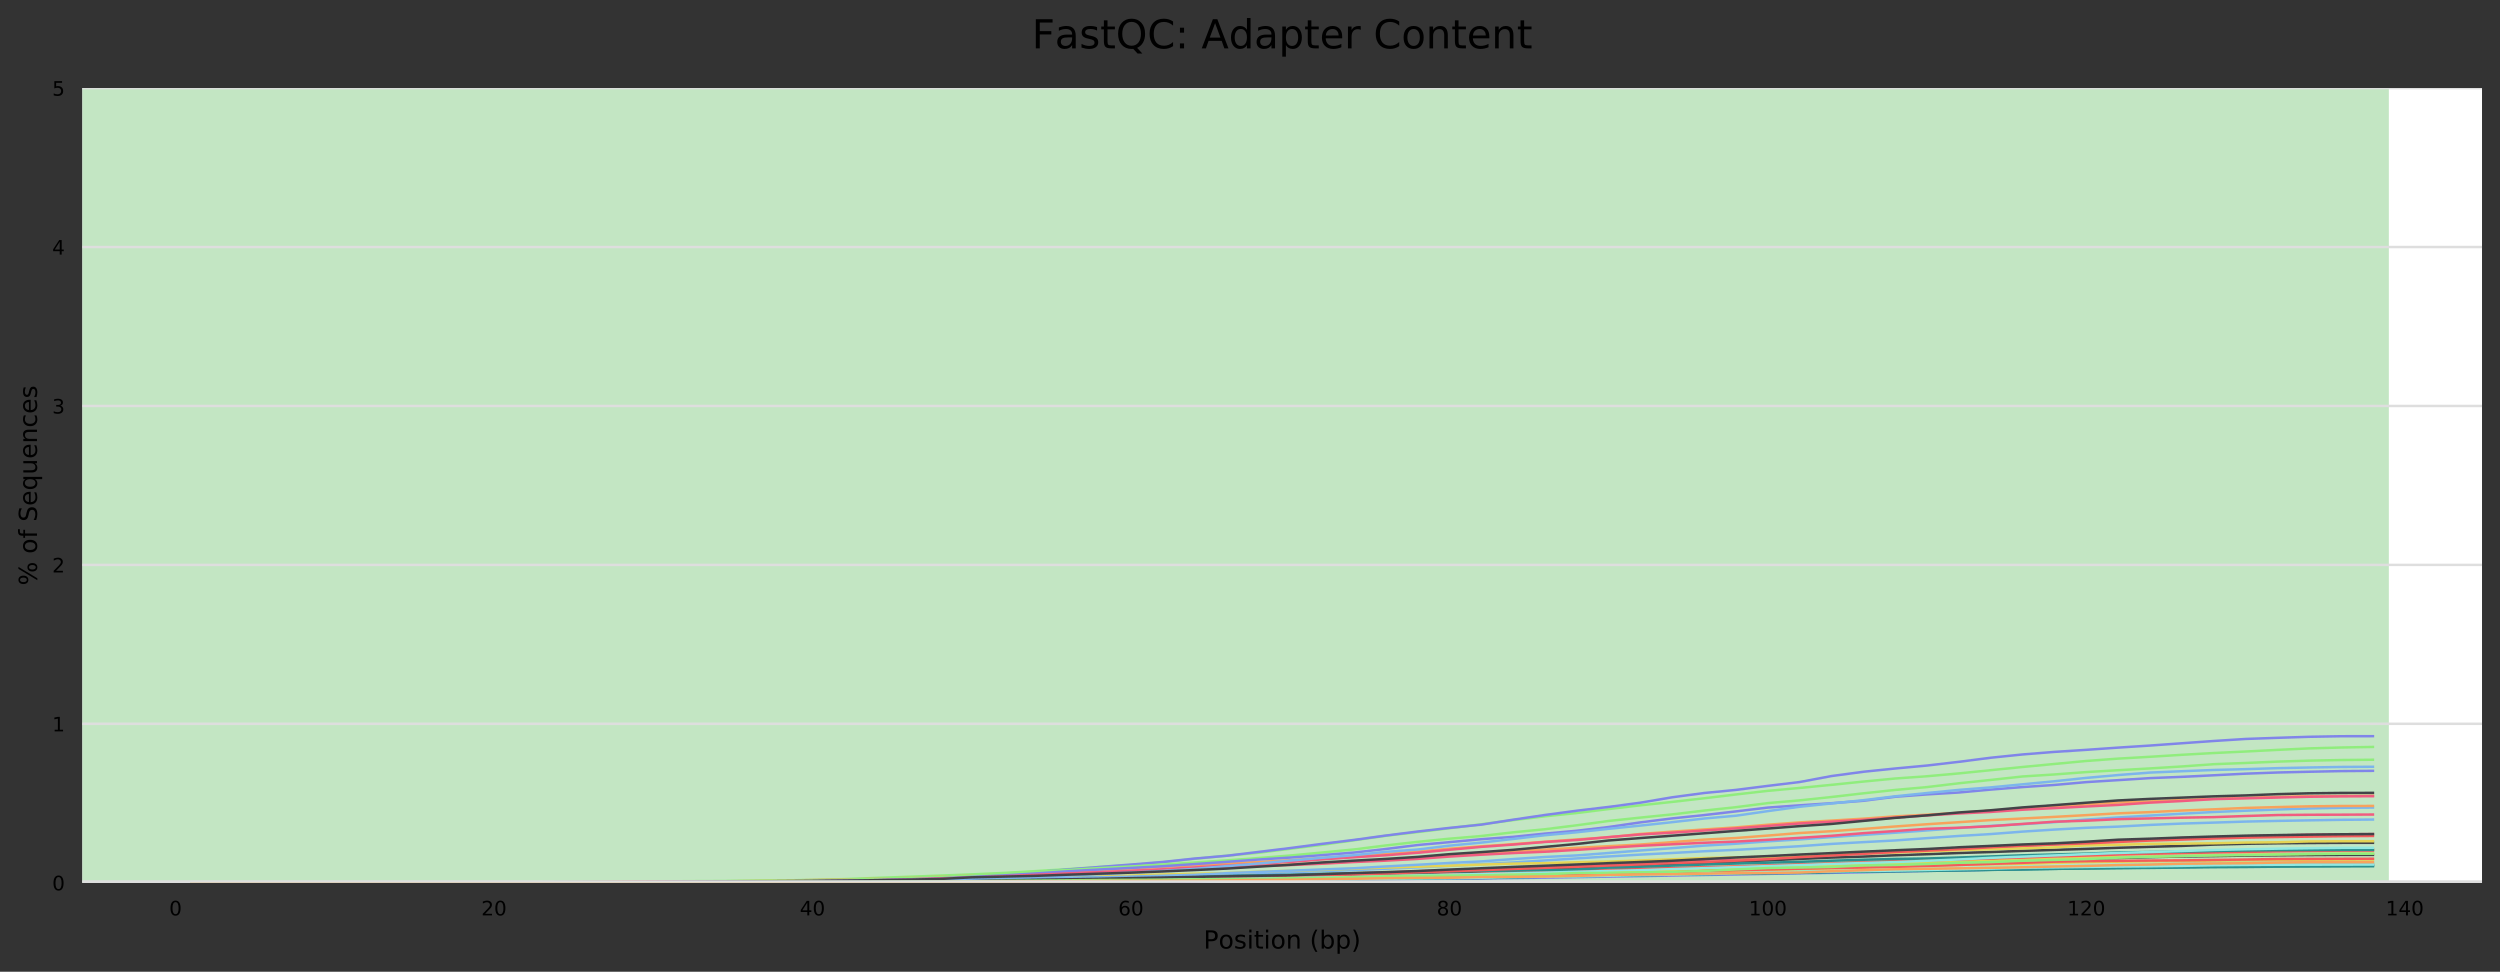 <?xml version="1.0" encoding="utf-8" standalone="no"?>
<!DOCTYPE svg PUBLIC "-//W3C//DTD SVG 1.1//EN"
  "http://www.w3.org/Graphics/SVG/1.1/DTD/svg11.dtd">
<!-- Created with matplotlib (https://matplotlib.org/) -->
<svg height="388.845pt" version="1.1" viewBox="0 0 1000.358 388.845" width="1000.358pt" xmlns="http://www.w3.org/2000/svg" xmlns:xlink="http://www.w3.org/1999/xlink">
 <rect x="0" y="0" width="1000.358" height="388.845" fill="#333333" stroke="none"/>
 <defs>
  <style type="text/css">
*{stroke-linecap:butt;stroke-linejoin:round;}
  </style>
 </defs>
 <g id="figure_1">
  <g id="axes_1">
   <g id="patch_1">
    <path d="M 32.968 353.224 
L 993.158 353.224 
L 993.158 35.256 
L 32.968 35.256 
z
" style="fill:#ffffff;"/>
   </g>
   <g id="patch_2">
    <path clip-path="url(#p6cd4eebce3)" d="M 32.968 -918.648 
L 955.885 -918.648 
L 955.885 -6006.136 
L 32.968 -6006.136 
z
" style="fill:#e6c3c3;"/>
   </g>
   <g id="patch_3">
    <path clip-path="url(#p6cd4eebce3)" d="M 32.968 35.256 
L 955.885 35.256 
L 955.885 -918.648 
L 32.968 -918.648 
z
" style="fill:#e6dcc3;"/>
   </g>
   <g id="patch_4">
    <path clip-path="url(#p6cd4eebce3)" d="M 32.968 353.224 
L 955.885 353.224 
L 955.885 35.256 
L 32.968 35.256 
z
" style="fill:#c3e6c3;"/>
   </g>
   <g id="matplotlib.axis_1">
    <g id="xtick_1">
     <g id="text_1">
      <!-- 0 -->
      <defs>
       <path d="M 31.781 66.406 
Q 24.172 66.406 20.328 58.906 
Q 16.5 51.422 16.5 36.375 
Q 16.5 21.391 20.328 13.891 
Q 24.172 6.391 31.781 6.391 
Q 39.453 6.391 43.281 13.891 
Q 47.125 21.391 47.125 36.375 
Q 47.125 51.422 43.281 58.906 
Q 39.453 66.406 31.781 66.406 
z
M 31.781 74.219 
Q 44.047 74.219 50.516 64.516 
Q 56.984 54.828 56.984 36.375 
Q 56.984 17.969 50.516 8.266 
Q 44.047 -1.422 31.781 -1.422 
Q 19.531 -1.422 13.062 8.266 
Q 6.594 17.969 6.594 36.375 
Q 6.594 54.828 13.062 64.516 
Q 19.531 74.219 31.781 74.219 
z
" id="DejaVuSans-48"/>
      </defs>
      <g transform="translate(67.697 366.303)scale(0.08 -0.08)">
       <use xlink:href="#DejaVuSans-48"/>
      </g>
     </g>
    </g>
    <g id="xtick_2">
     <g id="text_2">
      <!-- 20 -->
      <defs>
       <path d="M 19.188 8.297 
L 53.609 8.297 
L 53.609 0 
L 7.328 0 
L 7.328 8.297 
Q 12.938 14.109 22.625 23.891 
Q 32.328 33.688 34.812 36.531 
Q 39.547 41.844 41.422 45.531 
Q 43.312 49.219 43.312 52.781 
Q 43.312 58.594 39.234 62.25 
Q 35.156 65.922 28.609 65.922 
Q 23.969 65.922 18.812 64.312 
Q 13.672 62.703 7.812 59.422 
L 7.812 69.391 
Q 13.766 71.781 18.938 73 
Q 24.125 74.219 28.422 74.219 
Q 39.75 74.219 46.484 68.547 
Q 53.219 62.891 53.219 53.422 
Q 53.219 48.922 51.531 44.891 
Q 49.859 40.875 45.406 35.406 
Q 44.188 33.984 37.641 27.219 
Q 31.109 20.453 19.188 8.297 
z
" id="DejaVuSans-50"/>
      </defs>
      <g transform="translate(192.582 366.303)scale(0.08 -0.08)">
       <use xlink:href="#DejaVuSans-50"/>
       <use x="63.623" xlink:href="#DejaVuSans-48"/>
      </g>
     </g>
    </g>
    <g id="xtick_3">
     <g id="text_3">
      <!-- 40 -->
      <defs>
       <path d="M 37.797 64.312 
L 12.891 25.391 
L 37.797 25.391 
z
M 35.203 72.906 
L 47.609 72.906 
L 47.609 25.391 
L 58.016 25.391 
L 58.016 17.188 
L 47.609 17.188 
L 47.609 0 
L 37.797 0 
L 37.797 17.188 
L 4.891 17.188 
L 4.891 26.703 
z
" id="DejaVuSans-52"/>
      </defs>
      <g transform="translate(320.013 366.303)scale(0.08 -0.08)">
       <use xlink:href="#DejaVuSans-52"/>
       <use x="63.623" xlink:href="#DejaVuSans-48"/>
      </g>
     </g>
    </g>
    <g id="xtick_4">
     <g id="text_4">
      <!-- 60 -->
      <defs>
       <path d="M 33.016 40.375 
Q 26.375 40.375 22.484 35.828 
Q 18.609 31.297 18.609 23.391 
Q 18.609 15.531 22.484 10.953 
Q 26.375 6.391 33.016 6.391 
Q 39.656 6.391 43.531 10.953 
Q 47.406 15.531 47.406 23.391 
Q 47.406 31.297 43.531 35.828 
Q 39.656 40.375 33.016 40.375 
z
M 52.594 71.297 
L 52.594 62.312 
Q 48.875 64.062 45.094 64.984 
Q 41.312 65.922 37.594 65.922 
Q 27.828 65.922 22.672 59.328 
Q 17.531 52.734 16.797 39.406 
Q 19.672 43.656 24.016 45.922 
Q 28.375 48.188 33.594 48.188 
Q 44.578 48.188 50.953 41.516 
Q 57.328 34.859 57.328 23.391 
Q 57.328 12.156 50.688 5.359 
Q 44.047 -1.422 33.016 -1.422 
Q 20.359 -1.422 13.672 8.266 
Q 6.984 17.969 6.984 36.375 
Q 6.984 53.656 15.188 63.938 
Q 23.391 74.219 37.203 74.219 
Q 40.922 74.219 44.703 73.484 
Q 48.484 72.75 52.594 71.297 
z
" id="DejaVuSans-54"/>
      </defs>
      <g transform="translate(447.444 366.303)scale(0.08 -0.08)">
       <use xlink:href="#DejaVuSans-54"/>
       <use x="63.623" xlink:href="#DejaVuSans-48"/>
      </g>
     </g>
    </g>
    <g id="xtick_5">
     <g id="text_5">
      <!-- 80 -->
      <defs>
       <path d="M 31.781 34.625 
Q 24.75 34.625 20.719 30.859 
Q 16.703 27.094 16.703 20.516 
Q 16.703 13.922 20.719 10.156 
Q 24.75 6.391 31.781 6.391 
Q 38.812 6.391 42.859 10.172 
Q 46.922 13.969 46.922 20.516 
Q 46.922 27.094 42.891 30.859 
Q 38.875 34.625 31.781 34.625 
z
M 21.922 38.812 
Q 15.578 40.375 12.031 44.719 
Q 8.5 49.078 8.5 55.328 
Q 8.5 64.062 14.719 69.141 
Q 20.953 74.219 31.781 74.219 
Q 42.672 74.219 48.875 69.141 
Q 55.078 64.062 55.078 55.328 
Q 55.078 49.078 51.531 44.719 
Q 48 40.375 41.703 38.812 
Q 48.828 37.156 52.797 32.312 
Q 56.781 27.484 56.781 20.516 
Q 56.781 9.906 50.312 4.234 
Q 43.844 -1.422 31.781 -1.422 
Q 19.734 -1.422 13.25 4.234 
Q 6.781 9.906 6.781 20.516 
Q 6.781 27.484 10.781 32.312 
Q 14.797 37.156 21.922 38.812 
z
M 18.312 54.391 
Q 18.312 48.734 21.844 45.562 
Q 25.391 42.391 31.781 42.391 
Q 38.141 42.391 41.719 45.562 
Q 45.312 48.734 45.312 54.391 
Q 45.312 60.062 41.719 63.234 
Q 38.141 66.406 31.781 66.406 
Q 25.391 66.406 21.844 63.234 
Q 18.312 60.062 18.312 54.391 
z
" id="DejaVuSans-56"/>
      </defs>
      <g transform="translate(574.874 366.303)scale(0.08 -0.08)">
       <use xlink:href="#DejaVuSans-56"/>
       <use x="63.623" xlink:href="#DejaVuSans-48"/>
      </g>
     </g>
    </g>
    <g id="xtick_6">
     <g id="text_6">
      <!-- 100 -->
      <defs>
       <path d="M 12.406 8.297 
L 28.516 8.297 
L 28.516 63.922 
L 10.984 60.406 
L 10.984 69.391 
L 28.422 72.906 
L 38.281 72.906 
L 38.281 8.297 
L 54.391 8.297 
L 54.391 0 
L 12.406 0 
z
" id="DejaVuSans-49"/>
      </defs>
      <g transform="translate(699.76 366.303)scale(0.08 -0.08)">
       <use xlink:href="#DejaVuSans-49"/>
       <use x="63.623" xlink:href="#DejaVuSans-48"/>
       <use x="127.246" xlink:href="#DejaVuSans-48"/>
      </g>
     </g>
    </g>
    <g id="xtick_7">
     <g id="text_7">
      <!-- 120 -->
      <g transform="translate(827.191 366.303)scale(0.08 -0.08)">
       <use xlink:href="#DejaVuSans-49"/>
       <use x="63.623" xlink:href="#DejaVuSans-50"/>
       <use x="127.246" xlink:href="#DejaVuSans-48"/>
      </g>
     </g>
    </g>
    <g id="xtick_8">
     <g id="text_8">
      <!-- 140 -->
      <g transform="translate(954.621 366.303)scale(0.08 -0.08)">
       <use xlink:href="#DejaVuSans-49"/>
       <use x="63.623" xlink:href="#DejaVuSans-52"/>
       <use x="127.246" xlink:href="#DejaVuSans-48"/>
      </g>
     </g>
    </g>
    <g id="text_9">
     <!-- Position (bp) -->
     <defs>
      <path d="M 19.672 64.797 
L 19.672 37.406 
L 32.078 37.406 
Q 38.969 37.406 42.719 40.969 
Q 46.484 44.531 46.484 51.125 
Q 46.484 57.672 42.719 61.234 
Q 38.969 64.797 32.078 64.797 
z
M 9.812 72.906 
L 32.078 72.906 
Q 44.344 72.906 50.609 67.359 
Q 56.891 61.812 56.891 51.125 
Q 56.891 40.328 50.609 34.812 
Q 44.344 29.297 32.078 29.297 
L 19.672 29.297 
L 19.672 0 
L 9.812 0 
z
" id="DejaVuSans-80"/>
      <path d="M 30.609 48.391 
Q 23.391 48.391 19.188 42.75 
Q 14.984 37.109 14.984 27.297 
Q 14.984 17.484 19.156 11.844 
Q 23.344 6.203 30.609 6.203 
Q 37.797 6.203 41.984 11.859 
Q 46.188 17.531 46.188 27.297 
Q 46.188 37.016 41.984 42.703 
Q 37.797 48.391 30.609 48.391 
z
M 30.609 56 
Q 42.328 56 49.016 48.375 
Q 55.719 40.766 55.719 27.297 
Q 55.719 13.875 49.016 6.219 
Q 42.328 -1.422 30.609 -1.422 
Q 18.844 -1.422 12.172 6.219 
Q 5.516 13.875 5.516 27.297 
Q 5.516 40.766 12.172 48.375 
Q 18.844 56 30.609 56 
z
" id="DejaVuSans-111"/>
      <path d="M 44.281 53.078 
L 44.281 44.578 
Q 40.484 46.531 36.375 47.5 
Q 32.281 48.484 27.875 48.484 
Q 21.188 48.484 17.844 46.438 
Q 14.5 44.391 14.5 40.281 
Q 14.5 37.156 16.891 35.375 
Q 19.281 33.594 26.516 31.984 
L 29.594 31.297 
Q 39.156 29.25 43.188 25.516 
Q 47.219 21.781 47.219 15.094 
Q 47.219 7.469 41.188 3.016 
Q 35.156 -1.422 24.609 -1.422 
Q 20.219 -1.422 15.453 -0.562 
Q 10.688 0.297 5.422 2 
L 5.422 11.281 
Q 10.406 8.688 15.234 7.391 
Q 20.062 6.109 24.812 6.109 
Q 31.156 6.109 34.562 8.281 
Q 37.984 10.453 37.984 14.406 
Q 37.984 18.062 35.516 20.016 
Q 33.062 21.969 24.703 23.781 
L 21.578 24.516 
Q 13.234 26.266 9.516 29.906 
Q 5.812 33.547 5.812 39.891 
Q 5.812 47.609 11.281 51.797 
Q 16.75 56 26.812 56 
Q 31.781 56 36.172 55.266 
Q 40.578 54.547 44.281 53.078 
z
" id="DejaVuSans-115"/>
      <path d="M 9.422 54.688 
L 18.406 54.688 
L 18.406 0 
L 9.422 0 
z
M 9.422 75.984 
L 18.406 75.984 
L 18.406 64.594 
L 9.422 64.594 
z
" id="DejaVuSans-105"/>
      <path d="M 18.312 70.219 
L 18.312 54.688 
L 36.812 54.688 
L 36.812 47.703 
L 18.312 47.703 
L 18.312 18.016 
Q 18.312 11.328 20.141 9.422 
Q 21.969 7.516 27.594 7.516 
L 36.812 7.516 
L 36.812 0 
L 27.594 0 
Q 17.188 0 13.234 3.875 
Q 9.281 7.766 9.281 18.016 
L 9.281 47.703 
L 2.688 47.703 
L 2.688 54.688 
L 9.281 54.688 
L 9.281 70.219 
z
" id="DejaVuSans-116"/>
      <path d="M 54.891 33.016 
L 54.891 0 
L 45.906 0 
L 45.906 32.719 
Q 45.906 40.484 42.875 44.328 
Q 39.844 48.188 33.797 48.188 
Q 26.516 48.188 22.312 43.547 
Q 18.109 38.922 18.109 30.906 
L 18.109 0 
L 9.078 0 
L 9.078 54.688 
L 18.109 54.688 
L 18.109 46.188 
Q 21.344 51.125 25.703 53.562 
Q 30.078 56 35.797 56 
Q 45.219 56 50.047 50.172 
Q 54.891 44.344 54.891 33.016 
z
" id="DejaVuSans-110"/>
      <path id="DejaVuSans-32"/>
      <path d="M 31 75.875 
Q 24.469 64.656 21.281 53.656 
Q 18.109 42.672 18.109 31.391 
Q 18.109 20.125 21.312 9.062 
Q 24.516 -2 31 -13.188 
L 23.188 -13.188 
Q 15.875 -1.703 12.234 9.375 
Q 8.594 20.453 8.594 31.391 
Q 8.594 42.281 12.203 53.312 
Q 15.828 64.359 23.188 75.875 
z
" id="DejaVuSans-40"/>
      <path d="M 48.688 27.297 
Q 48.688 37.203 44.609 42.844 
Q 40.531 48.484 33.406 48.484 
Q 26.266 48.484 22.188 42.844 
Q 18.109 37.203 18.109 27.297 
Q 18.109 17.391 22.188 11.75 
Q 26.266 6.109 33.406 6.109 
Q 40.531 6.109 44.609 11.75 
Q 48.688 17.391 48.688 27.297 
z
M 18.109 46.391 
Q 20.953 51.266 25.266 53.625 
Q 29.594 56 35.594 56 
Q 45.562 56 51.781 48.094 
Q 58.016 40.188 58.016 27.297 
Q 58.016 14.406 51.781 6.484 
Q 45.562 -1.422 35.594 -1.422 
Q 29.594 -1.422 25.266 0.953 
Q 20.953 3.328 18.109 8.203 
L 18.109 0 
L 9.078 0 
L 9.078 75.984 
L 18.109 75.984 
z
" id="DejaVuSans-98"/>
      <path d="M 18.109 8.203 
L 18.109 -20.797 
L 9.078 -20.797 
L 9.078 54.688 
L 18.109 54.688 
L 18.109 46.391 
Q 20.953 51.266 25.266 53.625 
Q 29.594 56 35.594 56 
Q 45.562 56 51.781 48.094 
Q 58.016 40.188 58.016 27.297 
Q 58.016 14.406 51.781 6.484 
Q 45.562 -1.422 35.594 -1.422 
Q 29.594 -1.422 25.266 0.953 
Q 20.953 3.328 18.109 8.203 
z
M 48.688 27.297 
Q 48.688 37.203 44.609 42.844 
Q 40.531 48.484 33.406 48.484 
Q 26.266 48.484 22.188 42.844 
Q 18.109 37.203 18.109 27.297 
Q 18.109 17.391 22.188 11.75 
Q 26.266 6.109 33.406 6.109 
Q 40.531 6.109 44.609 11.75 
Q 48.688 17.391 48.688 27.297 
z
" id="DejaVuSans-112"/>
      <path d="M 8.016 75.875 
L 15.828 75.875 
Q 23.141 64.359 26.781 53.312 
Q 30.422 42.281 30.422 31.391 
Q 30.422 20.453 26.781 9.375 
Q 23.141 -1.703 15.828 -13.188 
L 8.016 -13.188 
Q 14.5 -2 17.703 9.062 
Q 20.906 20.125 20.906 31.391 
Q 20.906 42.672 17.703 53.656 
Q 14.5 64.656 8.016 75.875 
z
" id="DejaVuSans-41"/>
     </defs>
     <g transform="translate(481.581 379.565)scale(0.1 -0.1)">
      <use xlink:href="#DejaVuSans-80"/>
      <use x="60.256" xlink:href="#DejaVuSans-111"/>
      <use x="121.438" xlink:href="#DejaVuSans-115"/>
      <use x="173.537" xlink:href="#DejaVuSans-105"/>
      <use x="201.32" xlink:href="#DejaVuSans-116"/>
      <use x="240.529" xlink:href="#DejaVuSans-105"/>
      <use x="268.312" xlink:href="#DejaVuSans-111"/>
      <use x="329.494" xlink:href="#DejaVuSans-110"/>
      <use x="392.873" xlink:href="#DejaVuSans-32"/>
      <use x="424.66" xlink:href="#DejaVuSans-40"/>
      <use x="463.674" xlink:href="#DejaVuSans-98"/>
      <use x="527.15" xlink:href="#DejaVuSans-112"/>
      <use x="590.627" xlink:href="#DejaVuSans-41"/>
     </g>
    </g>
   </g>
   <g id="matplotlib.axis_2">
    <g id="ytick_1">
     <g id="line2d_1">
      <path clip-path="url(#p6cd4eebce3)" d="M 32.968 353.224 
L 993.158 353.224 
" style="fill:none;stroke:#dedede;stroke-linecap:square;"/>
     </g>
     <g id="text_10">
      <!-- 0 -->
      <g transform="translate(20.878 356.263)scale(0.08 -0.08)">
       <use xlink:href="#DejaVuSans-48"/>
      </g>
     </g>
    </g>
    <g id="ytick_2">
     <g id="line2d_2">
      <path clip-path="url(#p6cd4eebce3)" d="M 32.968 289.63 
L 993.158 289.63 
" style="fill:none;stroke:#dedede;stroke-linecap:square;"/>
     </g>
     <g id="text_11">
      <!-- 1 -->
      <g transform="translate(20.878 292.67)scale(0.08 -0.08)">
       <use xlink:href="#DejaVuSans-49"/>
      </g>
     </g>
    </g>
    <g id="ytick_3">
     <g id="line2d_3">
      <path clip-path="url(#p6cd4eebce3)" d="M 32.968 226.037 
L 993.158 226.037 
" style="fill:none;stroke:#dedede;stroke-linecap:square;"/>
     </g>
     <g id="text_12">
      <!-- 2 -->
      <g transform="translate(20.878 229.076)scale(0.08 -0.08)">
       <use xlink:href="#DejaVuSans-50"/>
      </g>
     </g>
    </g>
    <g id="ytick_4">
     <g id="line2d_4">
      <path clip-path="url(#p6cd4eebce3)" d="M 32.968 162.443 
L 993.158 162.443 
" style="fill:none;stroke:#dedede;stroke-linecap:square;"/>
     </g>
     <g id="text_13">
      <!-- 3 -->
      <defs>
       <path d="M 40.578 39.312 
Q 47.656 37.797 51.625 33 
Q 55.609 28.219 55.609 21.188 
Q 55.609 10.406 48.188 4.484 
Q 40.766 -1.422 27.094 -1.422 
Q 22.516 -1.422 17.656 -0.516 
Q 12.797 0.391 7.625 2.203 
L 7.625 11.719 
Q 11.719 9.328 16.594 8.109 
Q 21.484 6.891 26.812 6.891 
Q 36.078 6.891 40.938 10.547 
Q 45.797 14.203 45.797 21.188 
Q 45.797 27.641 41.281 31.266 
Q 36.766 34.906 28.719 34.906 
L 20.219 34.906 
L 20.219 43.016 
L 29.109 43.016 
Q 36.375 43.016 40.234 45.922 
Q 44.094 48.828 44.094 54.297 
Q 44.094 59.906 40.109 62.906 
Q 36.141 65.922 28.719 65.922 
Q 24.656 65.922 20.016 65.031 
Q 15.375 64.156 9.812 62.312 
L 9.812 71.094 
Q 15.438 72.656 20.344 73.438 
Q 25.25 74.219 29.594 74.219 
Q 40.828 74.219 47.359 69.109 
Q 53.906 64.016 53.906 55.328 
Q 53.906 49.266 50.438 45.094 
Q 46.969 40.922 40.578 39.312 
z
" id="DejaVuSans-51"/>
      </defs>
      <g transform="translate(20.878 165.482)scale(0.08 -0.08)">
       <use xlink:href="#DejaVuSans-51"/>
      </g>
     </g>
    </g>
    <g id="ytick_5">
     <g id="line2d_5">
      <path clip-path="url(#p6cd4eebce3)" d="M 32.968 98.85 
L 993.158 98.85 
" style="fill:none;stroke:#dedede;stroke-linecap:square;"/>
     </g>
     <g id="text_14">
      <!-- 4 -->
      <g transform="translate(20.878 101.889)scale(0.08 -0.08)">
       <use xlink:href="#DejaVuSans-52"/>
      </g>
     </g>
    </g>
    <g id="ytick_6">
     <g id="line2d_6">
      <path clip-path="url(#p6cd4eebce3)" d="M 32.968 35.256 
L 993.158 35.256 
" style="fill:none;stroke:#dedede;stroke-linecap:square;"/>
     </g>
     <g id="text_15">
      <!-- 5 -->
      <defs>
       <path d="M 10.797 72.906 
L 49.516 72.906 
L 49.516 64.594 
L 19.828 64.594 
L 19.828 46.734 
Q 21.969 47.469 24.109 47.828 
Q 26.266 48.188 28.422 48.188 
Q 40.625 48.188 47.75 41.5 
Q 54.891 34.812 54.891 23.391 
Q 54.891 11.625 47.562 5.094 
Q 40.234 -1.422 26.906 -1.422 
Q 22.312 -1.422 17.547 -0.641 
Q 12.797 0.141 7.719 1.703 
L 7.719 11.625 
Q 12.109 9.234 16.797 8.062 
Q 21.484 6.891 26.703 6.891 
Q 35.156 6.891 40.078 11.328 
Q 45.016 15.766 45.016 23.391 
Q 45.016 31 40.078 35.438 
Q 35.156 39.891 26.703 39.891 
Q 22.75 39.891 18.812 39.016 
Q 14.891 38.141 10.797 36.281 
z
" id="DejaVuSans-53"/>
      </defs>
      <g transform="translate(20.878 38.295)scale(0.08 -0.08)">
       <use xlink:href="#DejaVuSans-53"/>
      </g>
     </g>
    </g>
    <g id="text_16">
     <!-- % of Sequences -->
     <defs>
      <path d="M 72.703 32.078 
Q 68.453 32.078 66.031 28.469 
Q 63.625 24.859 63.625 18.406 
Q 63.625 12.062 66.031 8.422 
Q 68.453 4.781 72.703 4.781 
Q 76.859 4.781 79.266 8.422 
Q 81.688 12.062 81.688 18.406 
Q 81.688 24.812 79.266 28.438 
Q 76.859 32.078 72.703 32.078 
z
M 72.703 38.281 
Q 80.422 38.281 84.953 32.906 
Q 89.5 27.547 89.5 18.406 
Q 89.5 9.281 84.938 3.922 
Q 80.375 -1.422 72.703 -1.422 
Q 64.891 -1.422 60.344 3.922 
Q 55.812 9.281 55.812 18.406 
Q 55.812 27.594 60.375 32.938 
Q 64.938 38.281 72.703 38.281 
z
M 22.312 68.016 
Q 18.109 68.016 15.688 64.375 
Q 13.281 60.75 13.281 54.391 
Q 13.281 47.953 15.672 44.328 
Q 18.062 40.719 22.312 40.719 
Q 26.562 40.719 28.969 44.328 
Q 31.391 47.953 31.391 54.391 
Q 31.391 60.688 28.953 64.344 
Q 26.516 68.016 22.312 68.016 
z
M 66.406 74.219 
L 74.219 74.219 
L 28.609 -1.422 
L 20.797 -1.422 
z
M 22.312 74.219 
Q 30.031 74.219 34.609 68.875 
Q 39.203 63.531 39.203 54.391 
Q 39.203 45.172 34.641 39.844 
Q 30.078 34.516 22.312 34.516 
Q 14.547 34.516 10.031 39.859 
Q 5.516 45.219 5.516 54.391 
Q 5.516 63.484 10.047 68.844 
Q 14.594 74.219 22.312 74.219 
z
" id="DejaVuSans-37"/>
      <path d="M 37.109 75.984 
L 37.109 68.5 
L 28.516 68.5 
Q 23.688 68.5 21.797 66.547 
Q 19.922 64.594 19.922 59.516 
L 19.922 54.688 
L 34.719 54.688 
L 34.719 47.703 
L 19.922 47.703 
L 19.922 0 
L 10.891 0 
L 10.891 47.703 
L 2.297 47.703 
L 2.297 54.688 
L 10.891 54.688 
L 10.891 58.5 
Q 10.891 67.625 15.141 71.797 
Q 19.391 75.984 28.609 75.984 
z
" id="DejaVuSans-102"/>
      <path d="M 53.516 70.516 
L 53.516 60.891 
Q 47.906 63.578 42.922 64.891 
Q 37.938 66.219 33.297 66.219 
Q 25.25 66.219 20.875 63.094 
Q 16.5 59.969 16.5 54.203 
Q 16.5 49.359 19.406 46.891 
Q 22.312 44.438 30.422 42.922 
L 36.375 41.703 
Q 47.406 39.594 52.656 34.297 
Q 57.906 29 57.906 20.125 
Q 57.906 9.516 50.797 4.047 
Q 43.703 -1.422 29.984 -1.422 
Q 24.812 -1.422 18.969 -0.25 
Q 13.141 0.922 6.891 3.219 
L 6.891 13.375 
Q 12.891 10.016 18.656 8.297 
Q 24.422 6.594 29.984 6.594 
Q 38.422 6.594 43.016 9.906 
Q 47.609 13.234 47.609 19.391 
Q 47.609 24.75 44.312 27.781 
Q 41.016 30.812 33.5 32.328 
L 27.484 33.5 
Q 16.453 35.688 11.516 40.375 
Q 6.594 45.062 6.594 53.422 
Q 6.594 63.094 13.406 68.656 
Q 20.219 74.219 32.172 74.219 
Q 37.312 74.219 42.625 73.281 
Q 47.953 72.359 53.516 70.516 
z
" id="DejaVuSans-83"/>
      <path d="M 56.203 29.594 
L 56.203 25.203 
L 14.891 25.203 
Q 15.484 15.922 20.484 11.062 
Q 25.484 6.203 34.422 6.203 
Q 39.594 6.203 44.453 7.469 
Q 49.312 8.734 54.109 11.281 
L 54.109 2.781 
Q 49.266 0.734 44.188 -0.344 
Q 39.109 -1.422 33.891 -1.422 
Q 20.797 -1.422 13.156 6.188 
Q 5.516 13.812 5.516 26.812 
Q 5.516 40.234 12.766 48.109 
Q 20.016 56 32.328 56 
Q 43.359 56 49.781 48.891 
Q 56.203 41.797 56.203 29.594 
z
M 47.219 32.234 
Q 47.125 39.594 43.094 43.984 
Q 39.062 48.391 32.422 48.391 
Q 24.906 48.391 20.391 44.141 
Q 15.875 39.891 15.188 32.172 
z
" id="DejaVuSans-101"/>
      <path d="M 14.797 27.297 
Q 14.797 17.391 18.875 11.75 
Q 22.953 6.109 30.078 6.109 
Q 37.203 6.109 41.297 11.75 
Q 45.406 17.391 45.406 27.297 
Q 45.406 37.203 41.297 42.844 
Q 37.203 48.484 30.078 48.484 
Q 22.953 48.484 18.875 42.844 
Q 14.797 37.203 14.797 27.297 
z
M 45.406 8.203 
Q 42.578 3.328 38.25 0.953 
Q 33.938 -1.422 27.875 -1.422 
Q 17.969 -1.422 11.734 6.484 
Q 5.516 14.406 5.516 27.297 
Q 5.516 40.188 11.734 48.094 
Q 17.969 56 27.875 56 
Q 33.938 56 38.25 53.625 
Q 42.578 51.266 45.406 46.391 
L 45.406 54.688 
L 54.391 54.688 
L 54.391 -20.797 
L 45.406 -20.797 
z
" id="DejaVuSans-113"/>
      <path d="M 8.5 21.578 
L 8.5 54.688 
L 17.484 54.688 
L 17.484 21.922 
Q 17.484 14.156 20.5 10.266 
Q 23.531 6.391 29.594 6.391 
Q 36.859 6.391 41.078 11.031 
Q 45.312 15.672 45.312 23.688 
L 45.312 54.688 
L 54.297 54.688 
L 54.297 0 
L 45.312 0 
L 45.312 8.406 
Q 42.047 3.422 37.719 1 
Q 33.406 -1.422 27.688 -1.422 
Q 18.266 -1.422 13.375 4.438 
Q 8.5 10.297 8.5 21.578 
z
M 31.109 56 
z
" id="DejaVuSans-117"/>
      <path d="M 48.781 52.594 
L 48.781 44.188 
Q 44.969 46.297 41.141 47.344 
Q 37.312 48.391 33.406 48.391 
Q 24.656 48.391 19.812 42.844 
Q 14.984 37.312 14.984 27.297 
Q 14.984 17.281 19.812 11.734 
Q 24.656 6.203 33.406 6.203 
Q 37.312 6.203 41.141 7.25 
Q 44.969 8.297 48.781 10.406 
L 48.781 2.094 
Q 45.016 0.344 40.984 -0.531 
Q 36.969 -1.422 32.422 -1.422 
Q 20.062 -1.422 12.781 6.344 
Q 5.516 14.109 5.516 27.297 
Q 5.516 40.672 12.859 48.328 
Q 20.219 56 33.016 56 
Q 37.156 56 41.109 55.141 
Q 45.062 54.297 48.781 52.594 
z
" id="DejaVuSans-99"/>
     </defs>
     <g transform="translate(14.798 234.258)rotate(-90)scale(0.1 -0.1)">
      <use xlink:href="#DejaVuSans-37"/>
      <use x="95.02" xlink:href="#DejaVuSans-32"/>
      <use x="126.807" xlink:href="#DejaVuSans-111"/>
      <use x="187.988" xlink:href="#DejaVuSans-102"/>
      <use x="223.193" xlink:href="#DejaVuSans-32"/>
      <use x="254.98" xlink:href="#DejaVuSans-83"/>
      <use x="318.457" xlink:href="#DejaVuSans-101"/>
      <use x="379.98" xlink:href="#DejaVuSans-113"/>
      <use x="443.457" xlink:href="#DejaVuSans-117"/>
      <use x="506.836" xlink:href="#DejaVuSans-101"/>
      <use x="568.359" xlink:href="#DejaVuSans-110"/>
      <use x="631.738" xlink:href="#DejaVuSans-99"/>
      <use x="686.719" xlink:href="#DejaVuSans-101"/>
      <use x="748.242" xlink:href="#DejaVuSans-115"/>
     </g>
    </g>
   </g>
   <g id="line2d_7">
    <path clip-path="url(#p6cd4eebce3)" d="M 76.613 353.224 
L 82.985 353.224 
L 89.356 353.224 
L 95.728 353.224 
L 102.099 353.224 
L 108.471 353.224 
L 114.842 353.224 
L 121.214 353.224 
L 127.585 353.224 
L 133.957 353.224 
L 146.7 353.224 
L 159.443 353.224 
L 172.186 353.224 
L 184.929 353.22 
L 197.672 353.219 
L 210.415 353.217 
L 223.158 353.215 
L 235.901 353.212 
L 248.645 353.21 
L 261.388 353.208 
L 274.131 353.199 
L 286.874 353.192 
L 299.617 353.172 
L 312.36 353.155 
L 325.103 353.148 
L 337.846 353.138 
L 350.589 353.125 
L 363.332 353.091 
L 376.075 353.073 
L 388.818 353.055 
L 401.561 352.987 
L 414.304 352.933 
L 427.047 352.883 
L 439.79 352.826 
L 452.534 352.756 
L 465.277 352.676 
L 478.02 352.559 
L 490.763 352.419 
L 503.506 352.27 
L 516.249 352.173 
L 528.992 352.05 
L 541.735 351.929 
L 554.478 351.827 
L 567.221 351.658 
L 579.964 351.36 
L 592.707 351.132 
L 605.45 350.948 
L 618.193 350.693 
L 630.936 350.477 
L 643.68 350.227 
L 656.423 350.006 
L 669.166 349.786 
L 681.909 349.553 
L 694.652 349.331 
L 707.395 349.125 
L 720.138 348.891 
L 732.881 348.649 
L 745.624 348.46 
L 758.367 348.251 
L 771.11 347.963 
L 783.853 347.769 
L 796.596 347.536 
L 809.339 347.294 
L 822.082 347.133 
L 834.826 347.006 
L 847.569 346.806 
L 860.312 346.652 
L 873.055 346.535 
L 885.798 346.43 
L 898.541 346.301 
L 911.284 346.204 
L 924.027 346.126 
L 936.77 346.07 
L 949.513 346.05 
" style="fill:none;stroke:#7cb5ec;stroke-linecap:square;"/>
   </g>
   <g id="line2d_8">
    <path clip-path="url(#p6cd4eebce3)" d="M 76.613 353.224 
L 82.985 353.224 
L 89.356 353.224 
L 95.728 353.224 
L 102.099 353.224 
L 108.471 353.224 
L 114.842 353.224 
L 121.214 353.224 
L 127.585 353.224 
L 133.957 353.224 
L 146.7 353.218 
L 159.443 353.213 
L 172.186 353.207 
L 184.929 353.207 
L 197.672 353.201 
L 210.415 353.201 
L 223.158 353.195 
L 235.901 353.19 
L 248.645 353.19 
L 261.388 353.187 
L 274.131 353.176 
L 286.874 353.173 
L 299.617 353.167 
L 312.36 353.141 
L 325.103 353.104 
L 337.846 353.062 
L 350.589 353.005 
L 363.332 352.956 
L 376.075 352.939 
L 388.818 352.902 
L 401.561 352.845 
L 414.304 352.757 
L 427.047 352.623 
L 439.79 352.444 
L 452.534 352.245 
L 465.277 352.134 
L 478.02 351.997 
L 490.763 351.658 
L 503.506 351.521 
L 516.249 351.376 
L 528.992 350.932 
L 541.735 350.704 
L 554.478 350.394 
L 567.221 350.001 
L 579.964 349.58 
L 592.707 349.341 
L 605.45 349.09 
L 618.193 348.766 
L 630.936 348.378 
L 643.68 348.085 
L 656.423 347.803 
L 669.166 347.581 
L 681.909 347.26 
L 694.652 347.072 
L 707.395 346.887 
L 720.138 346.42 
L 732.881 346.149 
L 745.624 345.865 
L 758.367 345.557 
L 771.11 345.164 
L 783.853 344.726 
L 796.596 344.282 
L 809.339 343.977 
L 822.082 343.786 
L 834.826 343.539 
L 847.569 343.351 
L 860.312 342.986 
L 873.055 342.719 
L 885.798 342.576 
L 898.541 342.371 
L 911.284 342.249 
L 924.027 342.152 
L 936.77 342.084 
L 949.513 342.07 
" style="fill:none;stroke:#434348;stroke-linecap:square;"/>
   </g>
   <g id="line2d_9">
    <path clip-path="url(#p6cd4eebce3)" d="M 76.613 353.224 
L 82.985 353.224 
L 89.356 353.218 
L 95.728 353.218 
L 102.099 353.218 
L 108.471 353.213 
L 114.842 353.213 
L 121.214 353.213 
L 127.585 353.213 
L 133.957 353.213 
L 146.7 353.213 
L 159.443 353.21 
L 172.186 353.207 
L 184.929 353.201 
L 197.672 353.195 
L 210.415 353.178 
L 223.158 353.178 
L 235.901 353.178 
L 248.645 353.178 
L 261.388 353.176 
L 274.131 353.164 
L 286.874 353.153 
L 299.617 353.11 
L 312.36 353.079 
L 325.103 353.067 
L 337.846 353.039 
L 350.589 353.013 
L 363.332 352.979 
L 376.075 352.962 
L 388.818 352.928 
L 401.561 352.854 
L 414.304 352.766 
L 427.047 352.626 
L 439.79 352.512 
L 452.534 352.381 
L 465.277 352.284 
L 478.02 352.139 
L 490.763 352.02 
L 503.506 351.909 
L 516.249 351.766 
L 528.992 351.624 
L 541.735 351.524 
L 554.478 351.379 
L 567.221 351.151 
L 579.964 350.904 
L 592.707 350.684 
L 605.45 350.534 
L 618.193 350.34 
L 630.936 350.161 
L 643.68 349.993 
L 656.423 349.759 
L 669.166 349.551 
L 681.909 349.375 
L 694.652 349.104 
L 707.395 348.956 
L 720.138 348.791 
L 732.881 348.66 
L 745.624 348.427 
L 758.367 348.162 
L 771.11 347.838 
L 783.853 347.63 
L 796.596 347.388 
L 809.339 347.04 
L 822.082 346.804 
L 834.826 346.542 
L 847.569 346.386 
L 860.312 346.121 
L 873.055 345.899 
L 885.798 345.779 
L 898.541 345.697 
L 911.284 345.625 
L 924.027 345.569 
L 936.77 345.543 
L 949.513 345.537 
" style="fill:none;stroke:#90ed7d;stroke-linecap:square;"/>
   </g>
   <g id="line2d_10">
    <path clip-path="url(#p6cd4eebce3)" d="M 76.613 353.224 
L 82.985 353.224 
L 89.356 353.224 
L 95.728 353.224 
L 102.099 353.224 
L 108.471 353.224 
L 114.842 353.224 
L 121.214 353.224 
L 127.585 353.224 
L 133.957 353.224 
L 146.7 353.224 
L 159.443 353.224 
L 172.186 353.224 
L 184.929 353.224 
L 197.672 353.224 
L 210.415 353.224 
L 223.158 353.22 
L 235.901 353.22 
L 248.645 353.217 
L 261.388 353.211 
L 274.131 353.204 
L 286.874 353.197 
L 299.617 353.19 
L 312.36 353.181 
L 325.103 353.164 
L 337.846 353.126 
L 350.589 353.094 
L 363.332 353.045 
L 376.075 353.002 
L 388.818 352.915 
L 401.561 352.81 
L 414.304 352.667 
L 427.047 352.536 
L 439.79 352.451 
L 452.534 352.368 
L 465.277 352.171 
L 478.02 352.006 
L 490.763 351.836 
L 503.506 351.547 
L 516.249 351.266 
L 528.992 351.034 
L 541.735 350.819 
L 554.478 350.595 
L 567.221 350.382 
L 579.964 350.117 
L 592.707 349.808 
L 605.45 349.378 
L 618.193 349.009 
L 630.936 348.686 
L 643.68 348.342 
L 656.423 347.894 
L 669.166 347.387 
L 681.909 346.98 
L 694.652 346.662 
L 707.395 346.287 
L 720.138 345.866 
L 732.881 345.472 
L 745.624 344.971 
L 758.367 344.556 
L 771.11 343.987 
L 783.853 343.559 
L 796.596 343.255 
L 809.339 342.601 
L 822.082 342.252 
L 834.826 341.859 
L 847.569 341.423 
L 860.312 341.069 
L 873.055 340.729 
L 885.798 340.458 
L 898.541 340.303 
L 911.284 340.108 
L 924.027 339.951 
L 936.77 339.841 
L 949.513 339.815 
" style="fill:none;stroke:#f7a35c;stroke-linecap:square;"/>
   </g>
   <g id="line2d_11">
    <path clip-path="url(#p6cd4eebce3)" d="M 76.613 353.224 
L 82.985 353.224 
L 89.356 353.22 
L 95.728 353.22 
L 102.099 353.22 
L 108.471 353.217 
L 114.842 353.217 
L 121.214 353.217 
L 127.585 353.213 
L 133.957 353.213 
L 146.7 353.2 
L 159.443 353.199 
L 172.186 353.199 
L 184.929 353.199 
L 197.672 353.199 
L 210.415 353.195 
L 223.158 353.195 
L 235.901 353.182 
L 248.645 353.172 
L 261.388 353.162 
L 274.131 353.152 
L 286.874 353.144 
L 299.617 353.139 
L 312.36 353.123 
L 325.103 353.114 
L 337.846 353.094 
L 350.589 353.067 
L 363.332 353.047 
L 376.075 353.003 
L 388.818 352.957 
L 401.561 352.922 
L 414.304 352.886 
L 427.047 352.835 
L 439.79 352.763 
L 452.534 352.684 
L 465.277 352.602 
L 478.02 352.514 
L 490.763 352.413 
L 503.506 352.317 
L 516.249 352.252 
L 528.992 352.178 
L 541.735 352.068 
L 554.478 351.929 
L 567.221 351.766 
L 579.964 351.647 
L 592.707 351.509 
L 605.45 351.345 
L 618.193 351.193 
L 630.936 350.995 
L 643.68 350.78 
L 656.423 350.579 
L 669.166 350.35 
L 681.909 350.124 
L 694.652 349.914 
L 707.395 349.681 
L 720.138 349.461 
L 732.881 349.255 
L 745.624 349.04 
L 758.367 348.734 
L 771.11 348.48 
L 783.853 348.267 
L 796.596 348.017 
L 809.339 347.728 
L 822.082 347.441 
L 834.826 347.213 
L 847.569 347.038 
L 860.312 346.816 
L 873.055 346.594 
L 885.798 346.433 
L 898.541 346.261 
L 911.284 346.113 
L 924.027 345.994 
L 936.77 345.969 
L 949.513 345.954 
" style="fill:none;stroke:#8085e9;stroke-linecap:square;"/>
   </g>
   <g id="line2d_12">
    <path clip-path="url(#p6cd4eebce3)" d="M 76.613 353.224 
L 82.985 353.224 
L 89.356 353.224 
L 95.728 353.224 
L 102.099 353.224 
L 108.471 353.224 
L 114.842 353.224 
L 121.214 353.224 
L 127.585 353.224 
L 133.957 353.224 
L 146.7 353.224 
L 159.443 353.224 
L 172.186 353.224 
L 184.929 353.224 
L 197.672 353.224 
L 210.415 353.219 
L 223.158 353.219 
L 235.901 353.213 
L 248.645 353.2 
L 261.388 353.182 
L 274.131 353.166 
L 286.874 353.15 
L 299.617 353.095 
L 312.36 353.06 
L 325.103 352.994 
L 337.846 352.831 
L 350.589 352.746 
L 363.332 352.67 
L 376.075 352.601 
L 388.818 352.514 
L 401.561 352.361 
L 414.304 352.181 
L 427.047 351.939 
L 439.79 351.691 
L 452.534 351.493 
L 465.277 351.266 
L 478.02 351.039 
L 490.763 350.764 
L 503.506 350.503 
L 516.249 350.205 
L 528.992 349.93 
L 541.735 349.508 
L 554.478 349.144 
L 567.221 348.634 
L 579.964 348.202 
L 592.707 347.803 
L 605.45 347.296 
L 618.193 346.8 
L 630.936 346.293 
L 643.68 345.689 
L 656.423 345.032 
L 669.166 344.544 
L 681.909 343.995 
L 694.652 343.541 
L 707.395 342.834 
L 720.138 342.372 
L 732.881 341.815 
L 745.624 341.321 
L 758.367 340.669 
L 771.11 340.028 
L 783.853 339.487 
L 796.596 339.025 
L 809.339 338.489 
L 822.082 337.83 
L 834.826 337.117 
L 847.569 336.434 
L 860.312 335.908 
L 873.055 335.317 
L 885.798 335.019 
L 898.541 334.636 
L 911.284 334.299 
L 924.027 334.021 
L 936.77 333.821 
L 949.513 333.752 
" style="fill:none;stroke:#f15c80;stroke-linecap:square;"/>
   </g>
   <g id="line2d_13">
    <path clip-path="url(#p6cd4eebce3)" d="M 76.613 353.224 
L 82.985 353.224 
L 89.356 353.224 
L 95.728 353.224 
L 102.099 353.219 
L 108.471 353.219 
L 114.842 353.219 
L 121.214 353.219 
L 127.585 353.219 
L 133.957 353.213 
L 146.7 353.208 
L 159.443 353.205 
L 172.186 353.2 
L 184.929 353.198 
L 197.672 353.195 
L 210.415 353.19 
L 223.158 353.187 
L 235.901 353.182 
L 248.645 353.166 
L 261.388 353.155 
L 274.131 353.147 
L 286.874 353.139 
L 299.617 353.121 
L 312.36 353.097 
L 325.103 353.073 
L 337.846 353.047 
L 350.589 353.013 
L 363.332 352.976 
L 376.075 352.944 
L 388.818 352.881 
L 401.561 352.762 
L 414.304 352.68 
L 427.047 352.556 
L 439.79 352.48 
L 452.534 352.337 
L 465.277 352.229 
L 478.02 352.086 
L 490.763 351.915 
L 503.506 351.738 
L 516.249 351.572 
L 528.992 351.361 
L 541.735 351.131 
L 554.478 350.812 
L 567.221 350.585 
L 579.964 350.207 
L 592.707 350.015 
L 605.45 349.666 
L 618.193 349.426 
L 630.936 349.054 
L 643.68 348.745 
L 656.423 348.46 
L 669.166 348.188 
L 681.909 347.893 
L 694.652 347.473 
L 707.395 347.106 
L 720.138 346.679 
L 732.881 346.328 
L 745.624 345.977 
L 758.367 345.62 
L 771.11 345.04 
L 783.853 344.615 
L 796.596 344.346 
L 809.339 343.894 
L 822.082 343.559 
L 834.826 343.192 
L 847.569 342.971 
L 860.312 342.736 
L 873.055 342.48 
L 885.798 342.192 
L 898.541 341.976 
L 911.284 341.81 
L 924.027 341.709 
L 936.77 341.598 
L 949.513 341.548 
" style="fill:none;stroke:#e4d354;stroke-linecap:square;"/>
   </g>
   <g id="line2d_14">
    <path clip-path="url(#p6cd4eebce3)" d="M 76.613 353.224 
L 82.985 353.224 
L 89.356 353.224 
L 95.728 353.224 
L 102.099 353.224 
L 108.471 353.224 
L 114.842 353.224 
L 121.214 353.224 
L 127.585 353.224 
L 133.957 353.224 
L 146.7 353.224 
L 159.443 353.224 
L 172.186 353.224 
L 184.929 353.224 
L 197.672 353.22 
L 210.415 353.199 
L 223.158 353.191 
L 235.901 353.191 
L 248.645 353.17 
L 261.388 353.166 
L 274.131 353.15 
L 286.874 353.121 
L 299.617 353.117 
L 312.36 353.117 
L 325.103 353.117 
L 337.846 353.076 
L 350.589 353.01 
L 363.332 352.96 
L 376.075 352.944 
L 388.818 352.886 
L 401.561 352.82 
L 414.304 352.775 
L 427.047 352.717 
L 439.79 352.643 
L 452.534 352.602 
L 465.277 352.545 
L 478.02 352.454 
L 490.763 352.363 
L 503.506 352.265 
L 516.249 352.186 
L 528.992 352.079 
L 541.735 351.935 
L 554.478 351.812 
L 567.221 351.618 
L 579.964 351.416 
L 592.707 351.342 
L 605.45 351.128 
L 618.193 350.774 
L 630.936 350.634 
L 643.68 350.449 
L 656.423 350.243 
L 669.166 350 
L 681.909 349.699 
L 694.652 349.498 
L 707.395 349.312 
L 720.138 349.102 
L 732.881 348.896 
L 745.624 348.781 
L 758.367 348.653 
L 771.11 348.501 
L 783.853 348.275 
L 796.596 348.069 
L 809.339 347.9 
L 822.082 347.645 
L 834.826 347.546 
L 847.569 347.385 
L 860.312 347.291 
L 873.055 347.138 
L 885.798 347.006 
L 898.541 346.928 
L 911.284 346.792 
L 924.027 346.706 
L 936.77 346.665 
L 949.513 346.619 
" style="fill:none;stroke:#2b908f;stroke-linecap:square;"/>
   </g>
   <g id="line2d_15">
    <path clip-path="url(#p6cd4eebce3)" d="M 76.613 353.224 
L 82.985 353.224 
L 89.356 353.224 
L 95.728 353.224 
L 102.099 353.224 
L 108.471 353.224 
L 114.842 353.224 
L 121.214 353.224 
L 127.585 353.224 
L 133.957 353.222 
L 146.7 353.217 
L 159.443 353.215 
L 172.186 353.215 
L 184.929 353.212 
L 197.672 353.211 
L 210.415 353.209 
L 223.158 353.208 
L 235.901 353.202 
L 248.645 353.196 
L 261.388 353.187 
L 274.131 353.164 
L 286.874 353.154 
L 299.617 353.134 
L 312.36 353.118 
L 325.103 353.079 
L 337.846 353.061 
L 350.589 353.031 
L 363.332 353.001 
L 376.075 352.962 
L 388.818 352.876 
L 401.561 352.779 
L 414.304 352.679 
L 427.047 352.586 
L 439.79 352.437 
L 452.534 352.249 
L 465.277 352.088 
L 478.02 351.925 
L 490.763 351.738 
L 503.506 351.523 
L 516.249 351.322 
L 528.992 351.027 
L 541.735 350.798 
L 554.478 350.511 
L 567.221 350.198 
L 579.964 349.9 
L 592.707 349.569 
L 605.45 349.228 
L 618.193 348.816 
L 630.936 348.555 
L 643.68 348.103 
L 656.423 347.753 
L 669.166 347.373 
L 681.909 347.078 
L 694.652 346.755 
L 707.395 346.312 
L 720.138 345.881 
L 732.881 345.541 
L 745.624 345.081 
L 758.367 344.632 
L 771.11 344.254 
L 783.853 343.93 
L 796.596 343.482 
L 809.339 343.135 
L 822.082 342.674 
L 834.826 342.353 
L 847.569 341.934 
L 860.312 341.625 
L 873.055 341.389 
L 885.798 341.11 
L 898.541 340.891 
L 911.284 340.659 
L 924.027 340.52 
L 936.77 340.381 
L 949.513 340.332 
" style="fill:none;stroke:#f45b5b;stroke-linecap:square;"/>
   </g>
   <g id="line2d_16">
    <path clip-path="url(#p6cd4eebce3)" d="M 76.613 353.224 
L 82.985 353.224 
L 89.356 353.224 
L 95.728 353.224 
L 102.099 353.224 
L 108.471 353.222 
L 114.842 353.222 
L 121.214 353.222 
L 127.585 353.222 
L 133.957 353.219 
L 146.7 353.217 
L 159.443 353.217 
L 172.186 353.212 
L 184.929 353.208 
L 197.672 353.203 
L 210.415 353.194 
L 223.158 353.193 
L 235.901 353.176 
L 248.645 353.168 
L 261.388 353.159 
L 274.131 353.147 
L 286.874 353.145 
L 299.617 353.139 
L 312.36 353.129 
L 325.103 353.123 
L 337.846 353.089 
L 350.589 353.039 
L 363.332 353.001 
L 376.075 352.958 
L 388.818 352.911 
L 401.561 352.862 
L 414.304 352.79 
L 427.047 352.742 
L 439.79 352.668 
L 452.534 352.586 
L 465.277 352.503 
L 478.02 352.408 
L 490.763 352.283 
L 503.506 352.163 
L 516.249 351.997 
L 528.992 351.842 
L 541.735 351.693 
L 554.478 351.485 
L 567.221 351.331 
L 579.964 351.105 
L 592.707 350.942 
L 605.45 350.688 
L 618.193 350.493 
L 630.936 350.281 
L 643.68 350.009 
L 656.423 349.737 
L 669.166 349.476 
L 681.909 349.314 
L 694.652 349.134 
L 707.395 348.915 
L 720.138 348.71 
L 732.881 348.487 
L 745.624 348.236 
L 758.367 347.964 
L 771.11 347.677 
L 783.853 347.451 
L 796.596 347.139 
L 809.339 346.821 
L 822.082 346.589 
L 834.826 346.328 
L 847.569 346.06 
L 860.312 345.847 
L 873.055 345.534 
L 885.798 345.28 
L 898.541 345.125 
L 911.284 345.021 
L 924.027 344.905 
L 936.77 344.853 
L 949.513 344.835 
" style="fill:none;stroke:#91e8e1;stroke-linecap:square;"/>
   </g>
   <g id="line2d_17">
    <path clip-path="url(#p6cd4eebce3)" d="M 76.613 353.224 
L 82.985 353.224 
L 89.356 353.224 
L 95.728 353.224 
L 102.099 353.224 
L 108.471 353.224 
L 114.842 353.224 
L 121.214 353.224 
L 127.585 353.224 
L 133.957 353.224 
L 146.7 353.217 
L 159.443 353.211 
L 172.186 353.206 
L 184.929 353.2 
L 197.672 353.193 
L 210.415 353.191 
L 223.158 353.182 
L 235.901 353.164 
L 248.645 353.142 
L 261.388 353.129 
L 274.131 353.12 
L 286.874 353.109 
L 299.617 353.08 
L 312.36 353.018 
L 325.103 352.996 
L 337.846 352.932 
L 350.589 352.867 
L 363.332 352.797 
L 376.075 352.693 
L 388.818 352.595 
L 401.561 352.418 
L 414.304 352.177 
L 427.047 351.947 
L 439.79 351.663 
L 452.534 351.347 
L 465.277 351.039 
L 478.02 350.674 
L 490.763 350.231 
L 503.506 349.691 
L 516.249 349.038 
L 528.992 348.573 
L 541.735 348.177 
L 554.478 347.614 
L 567.221 347.065 
L 579.964 346.459 
L 592.707 345.815 
L 605.45 345.113 
L 618.193 344.303 
L 630.936 343.486 
L 643.68 342.704 
L 656.423 341.963 
L 669.166 341.312 
L 681.909 340.621 
L 694.652 340.054 
L 707.395 339.337 
L 720.138 338.6 
L 732.881 337.688 
L 745.624 336.975 
L 758.367 336.3 
L 771.11 335.372 
L 783.853 334.5 
L 796.596 333.745 
L 809.339 332.762 
L 822.082 331.948 
L 834.826 331.246 
L 847.569 330.765 
L 860.312 330.084 
L 873.055 329.548 
L 885.798 329.163 
L 898.541 328.751 
L 911.284 328.481 
L 924.027 328.255 
L 936.77 328.049 
L 949.513 327.934 
" style="fill:none;stroke:#7cb5ec;stroke-linecap:square;"/>
   </g>
   <g id="line2d_18">
    <path clip-path="url(#p6cd4eebce3)" d="M 76.613 353.224 
L 82.985 353.224 
L 89.356 353.224 
L 95.728 353.224 
L 102.099 353.224 
L 108.471 353.224 
L 114.842 353.224 
L 121.214 353.219 
L 127.585 353.219 
L 133.957 353.219 
L 146.7 353.219 
L 159.443 353.219 
L 172.186 353.213 
L 184.929 353.206 
L 197.672 353.202 
L 210.415 353.193 
L 223.158 353.186 
L 235.901 353.184 
L 248.645 353.157 
L 261.388 353.14 
L 274.131 353.126 
L 286.874 353.113 
L 299.617 353.104 
L 312.36 353.091 
L 325.103 353.06 
L 337.846 353.034 
L 350.589 352.989 
L 363.332 352.901 
L 376.075 352.814 
L 388.818 352.699 
L 401.561 352.597 
L 414.304 352.496 
L 427.047 352.367 
L 439.79 352.186 
L 452.534 351.995 
L 465.277 351.772 
L 478.02 351.517 
L 490.763 351.309 
L 503.506 350.959 
L 516.249 350.605 
L 528.992 350.178 
L 541.735 349.799 
L 554.478 349.423 
L 567.221 349.058 
L 579.964 348.728 
L 592.707 348.405 
L 605.45 347.988 
L 618.193 347.61 
L 630.936 347.178 
L 643.68 346.782 
L 656.423 346.352 
L 669.166 346.018 
L 681.909 345.434 
L 694.652 344.803 
L 707.395 344.267 
L 720.138 343.687 
L 732.881 343.145 
L 745.624 342.76 
L 758.367 342.233 
L 771.11 341.808 
L 783.853 341.323 
L 796.596 340.938 
L 809.339 340.484 
L 822.082 340.081 
L 834.826 339.691 
L 847.569 339.237 
L 860.312 338.866 
L 873.055 338.489 
L 885.798 337.962 
L 898.541 337.641 
L 911.284 337.442 
L 924.027 337.329 
L 936.77 337.261 
L 949.513 337.236 
" style="fill:none;stroke:#434348;stroke-linecap:square;"/>
   </g>
   <g id="line2d_19">
    <path clip-path="url(#p6cd4eebce3)" d="M 76.613 353.224 
L 82.985 353.224 
L 89.356 353.224 
L 95.728 353.224 
L 102.099 353.224 
L 108.471 353.215 
L 114.842 353.215 
L 121.214 353.215 
L 127.585 353.215 
L 133.957 353.206 
L 146.7 353.197 
L 159.443 353.188 
L 172.186 353.165 
L 184.929 353.138 
L 197.672 353.129 
L 210.415 353.107 
L 223.158 353.021 
L 235.901 352.981 
L 248.645 352.927 
L 261.388 352.846 
L 274.131 352.715 
L 286.874 352.657 
L 299.617 352.522 
L 312.36 352.31 
L 325.103 352.08 
L 337.846 351.77 
L 350.589 351.288 
L 363.332 350.843 
L 376.075 350.365 
L 388.818 349.879 
L 401.561 349.303 
L 414.304 348.574 
L 427.047 347.795 
L 439.79 346.944 
L 452.534 346.152 
L 465.277 345.022 
L 478.02 343.658 
L 490.763 342.42 
L 503.506 341.223 
L 516.249 339.624 
L 528.992 338.035 
L 541.735 336.248 
L 554.478 334.43 
L 567.221 332.949 
L 579.964 331.418 
L 592.707 329.82 
L 605.45 328.177 
L 618.193 326.646 
L 630.936 325.327 
L 643.68 323.738 
L 656.423 322.244 
L 669.166 320.875 
L 681.909 319.417 
L 694.652 317.895 
L 707.395 316.45 
L 720.138 315.289 
L 732.881 314.046 
L 745.624 312.741 
L 758.367 311.516 
L 771.11 310.607 
L 783.853 309.473 
L 796.596 308.181 
L 809.339 306.902 
L 822.082 305.691 
L 834.826 304.494 
L 847.569 303.553 
L 860.312 302.824 
L 873.055 302.031 
L 885.798 301.32 
L 898.541 300.717 
L 911.284 300.064 
L 924.027 299.465 
L 936.77 299.11 
L 949.513 298.88 
" style="fill:none;stroke:#90ed7d;stroke-linecap:square;"/>
   </g>
   <g id="line2d_20">
    <path clip-path="url(#p6cd4eebce3)" d="M 76.613 353.224 
L 82.985 353.224 
L 89.356 353.224 
L 95.728 353.224 
L 102.099 353.224 
L 108.471 353.224 
L 114.842 353.224 
L 121.214 353.224 
L 127.585 353.215 
L 133.957 353.201 
L 146.7 353.183 
L 159.443 353.161 
L 172.186 353.156 
L 184.929 353.134 
L 197.672 353.129 
L 210.415 353.111 
L 223.158 353.062 
L 235.901 353.017 
L 248.645 352.976 
L 261.388 352.873 
L 274.131 352.792 
L 286.874 352.675 
L 299.617 352.535 
L 312.36 352.369 
L 325.103 352.139 
L 337.846 351.936 
L 350.589 351.648 
L 363.332 351.279 
L 376.075 350.834 
L 388.818 350.37 
L 401.561 349.848 
L 414.304 349.38 
L 427.047 348.83 
L 439.79 348.164 
L 452.534 347.502 
L 465.277 346.886 
L 478.02 346.215 
L 490.763 345.486 
L 503.506 344.918 
L 516.249 344.234 
L 528.992 343.28 
L 541.735 342.564 
L 554.478 341.754 
L 567.221 340.763 
L 579.964 339.606 
L 592.707 338.652 
L 605.45 337.774 
L 618.193 336.815 
L 630.936 335.884 
L 643.68 335.042 
L 656.423 333.696 
L 669.166 332.764 
L 681.909 331.9 
L 694.652 331.067 
L 707.395 330.005 
L 720.138 329.073 
L 732.881 328.348 
L 745.624 327.578 
L 758.367 326.66 
L 771.11 325.989 
L 783.853 325.273 
L 796.596 324.368 
L 809.339 323.648 
L 822.082 322.734 
L 834.826 321.893 
L 847.569 321.123 
L 860.312 320.695 
L 873.055 320.101 
L 885.798 319.651 
L 898.541 319.255 
L 911.284 318.858 
L 924.027 318.575 
L 936.77 318.485 
L 949.513 318.408 
" style="fill:none;stroke:#f7a35c;stroke-linecap:square;"/>
   </g>
   <g id="line2d_21">
    <path clip-path="url(#p6cd4eebce3)" d="M 76.613 353.224 
L 82.985 353.224 
L 89.356 353.224 
L 95.728 353.224 
L 102.099 353.224 
L 108.471 353.224 
L 114.842 353.224 
L 121.214 353.224 
L 127.585 353.224 
L 133.957 353.224 
L 146.7 353.224 
L 159.443 353.224 
L 172.186 353.224 
L 184.929 353.224 
L 197.672 353.224 
L 210.415 353.171 
L 223.158 353.171 
L 235.901 353.154 
L 248.645 353.101 
L 261.388 353.023 
L 274.131 352.944 
L 286.874 352.892 
L 299.617 352.822 
L 312.36 352.734 
L 325.103 352.603 
L 337.846 352.419 
L 350.589 351.982 
L 363.332 351.597 
L 376.075 351.125 
L 388.818 350.679 
L 401.561 349.979 
L 414.304 349 
L 427.047 347.924 
L 439.79 346.918 
L 452.534 345.939 
L 465.277 344.907 
L 478.02 343.543 
L 490.763 342.441 
L 503.506 340.902 
L 516.249 339.345 
L 528.992 337.666 
L 541.735 336.092 
L 554.478 334.343 
L 567.221 332.733 
L 579.964 331.282 
L 592.707 329.979 
L 605.45 327.993 
L 618.193 326.104 
L 630.936 324.399 
L 643.68 322.886 
L 656.423 321.181 
L 669.166 319.021 
L 681.909 317.315 
L 694.652 316.073 
L 707.395 314.464 
L 720.138 312.916 
L 732.881 310.529 
L 745.624 308.815 
L 758.367 307.512 
L 771.11 306.322 
L 783.853 304.835 
L 796.596 303.2 
L 809.339 301.888 
L 822.082 300.865 
L 834.826 300.043 
L 847.569 299.151 
L 860.312 298.329 
L 873.055 297.411 
L 885.798 296.501 
L 898.541 295.688 
L 911.284 295.233 
L 924.027 294.822 
L 936.77 294.595 
L 949.513 294.577 
" style="fill:none;stroke:#8085e9;stroke-linecap:square;"/>
   </g>
   <g id="line2d_22">
    <path clip-path="url(#p6cd4eebce3)" d="M 76.613 353.224 
L 82.985 353.224 
L 89.356 353.224 
L 95.728 353.224 
L 102.099 353.224 
L 108.471 353.224 
L 114.842 353.224 
L 121.214 353.224 
L 127.585 353.224 
L 133.957 353.215 
L 146.7 353.189 
L 159.443 353.189 
L 172.186 353.189 
L 184.929 353.154 
L 197.672 353.154 
L 210.415 353.128 
L 223.158 353.101 
L 235.901 353.058 
L 248.645 353.005 
L 261.388 352.97 
L 274.131 352.857 
L 286.874 352.787 
L 299.617 352.717 
L 312.36 352.629 
L 325.103 352.516 
L 337.846 352.384 
L 350.589 352.07 
L 363.332 351.79 
L 376.075 351.422 
L 388.818 351.038 
L 401.561 350.705 
L 414.304 350.25 
L 427.047 349.804 
L 439.79 349.184 
L 452.534 348.466 
L 465.277 347.854 
L 478.02 347.085 
L 490.763 346.333 
L 503.506 345.65 
L 516.249 344.924 
L 528.992 343.884 
L 541.735 343.027 
L 554.478 342.24 
L 567.221 341.234 
L 579.964 340.036 
L 592.707 338.873 
L 605.45 337.954 
L 618.193 336.905 
L 630.936 336.127 
L 643.68 334.955 
L 656.423 333.905 
L 669.166 333.197 
L 681.909 332.34 
L 694.652 331.465 
L 707.395 330.486 
L 720.138 329.515 
L 732.881 328.789 
L 745.624 328.063 
L 758.367 327.136 
L 771.11 326.279 
L 783.853 325.518 
L 796.596 324.889 
L 809.339 324.005 
L 822.082 323.367 
L 834.826 322.711 
L 847.569 322.081 
L 860.312 321.172 
L 873.055 320.533 
L 885.798 319.773 
L 898.541 319.449 
L 911.284 319.125 
L 924.027 318.819 
L 936.77 318.653 
L 949.513 318.592 
" style="fill:none;stroke:#f15c80;stroke-linecap:square;"/>
   </g>
   <g id="line2d_23">
    <path clip-path="url(#p6cd4eebce3)" d="M 76.613 353.224 
L 82.985 353.224 
L 89.356 353.224 
L 95.728 353.224 
L 102.099 353.224 
L 108.471 353.224 
L 114.842 353.224 
L 121.214 353.224 
L 127.585 353.205 
L 133.957 353.205 
L 146.7 353.195 
L 159.443 353.129 
L 172.186 353.129 
L 184.929 353.129 
L 197.672 353.129 
L 210.415 353.12 
L 223.158 353.091 
L 235.901 353.072 
L 248.645 352.997 
L 261.388 352.817 
L 274.131 352.769 
L 286.874 352.741 
L 299.617 352.684 
L 312.36 352.656 
L 325.103 352.637 
L 337.846 352.551 
L 350.589 352.381 
L 363.332 352.23 
L 376.075 351.955 
L 388.818 351.69 
L 401.561 351.377 
L 414.304 351.207 
L 427.047 351.027 
L 439.79 350.714 
L 452.534 350.364 
L 465.277 349.909 
L 478.02 349.625 
L 490.763 349.36 
L 503.506 348.82 
L 516.249 348.422 
L 528.992 348.119 
L 541.735 347.608 
L 554.478 347.172 
L 567.221 346.812 
L 579.964 346.405 
L 592.707 345.96 
L 605.45 345.581 
L 618.193 345.392 
L 630.936 345.032 
L 643.68 344.757 
L 656.423 344.293 
L 669.166 343.82 
L 681.909 343.318 
L 694.652 343.109 
L 707.395 342.844 
L 720.138 342.21 
L 732.881 341.793 
L 745.624 341.499 
L 758.367 341.14 
L 771.11 340.676 
L 783.853 340.202 
L 796.596 339.804 
L 809.339 339.463 
L 822.082 339.066 
L 834.826 338.261 
L 847.569 338.043 
L 860.312 337.673 
L 873.055 337.569 
L 885.798 337.427 
L 898.541 337.143 
L 911.284 337.02 
L 924.027 336.688 
L 936.77 336.613 
L 949.513 336.594 
" style="fill:none;stroke:#e4d354;stroke-linecap:square;"/>
   </g>
   <g id="line2d_24">
    <path clip-path="url(#p6cd4eebce3)" d="M 76.613 353.224 
L 82.985 353.224 
L 89.356 353.224 
L 95.728 353.224 
L 102.099 353.224 
L 108.471 353.224 
L 114.842 353.224 
L 121.214 353.205 
L 127.585 353.205 
L 133.957 353.186 
L 146.7 353.167 
L 159.443 353.148 
L 172.186 353.12 
L 184.929 353.091 
L 197.672 353.072 
L 210.415 353.053 
L 223.158 352.978 
L 235.901 352.921 
L 248.645 352.826 
L 261.388 352.76 
L 274.131 352.722 
L 286.874 352.703 
L 299.617 352.675 
L 312.36 352.675 
L 325.103 352.646 
L 337.846 352.523 
L 350.589 352.39 
L 363.332 352.258 
L 376.075 352.154 
L 388.818 352.05 
L 401.561 351.974 
L 414.304 351.822 
L 427.047 351.462 
L 439.79 351.178 
L 452.534 350.998 
L 465.277 350.79 
L 478.02 350.601 
L 490.763 350.44 
L 503.506 350.25 
L 516.249 350.032 
L 528.992 349.682 
L 541.735 349.426 
L 554.478 349.284 
L 567.221 349.019 
L 579.964 348.716 
L 592.707 348.489 
L 605.45 348.337 
L 618.193 348.195 
L 630.936 347.93 
L 643.68 347.163 
L 656.423 346.812 
L 669.166 346.367 
L 681.909 345.941 
L 694.652 345.534 
L 707.395 345.193 
L 720.138 344.861 
L 732.881 344.416 
L 745.624 344.028 
L 758.367 343.706 
L 771.11 343.507 
L 783.853 343.119 
L 796.596 342.693 
L 809.339 342.238 
L 822.082 341.907 
L 834.826 341.575 
L 847.569 341.092 
L 860.312 340.922 
L 873.055 340.78 
L 885.798 340.524 
L 898.541 340.297 
L 911.284 340.174 
L 924.027 340.117 
L 936.77 340.088 
L 949.513 340.079 
" style="fill:none;stroke:#2b908f;stroke-linecap:square;"/>
   </g>
   <g id="line2d_25">
    <path clip-path="url(#p6cd4eebce3)" d="M 76.613 353.224 
L 82.985 353.224 
L 89.356 353.224 
L 95.728 353.221 
L 102.099 353.221 
L 108.471 353.221 
L 114.842 353.221 
L 121.214 353.221 
L 127.585 353.221 
L 133.957 353.221 
L 146.7 353.219 
L 159.443 353.218 
L 172.186 353.216 
L 184.929 353.214 
L 197.672 353.211 
L 210.415 353.205 
L 223.158 353.199 
L 235.901 353.197 
L 248.645 353.181 
L 261.388 353.156 
L 274.131 353.147 
L 286.874 353.142 
L 299.617 353.112 
L 312.36 353.093 
L 325.103 353.073 
L 337.846 353.004 
L 350.589 352.964 
L 363.332 352.895 
L 376.075 352.807 
L 388.818 352.698 
L 401.561 352.591 
L 414.304 352.417 
L 427.047 352.295 
L 439.79 352.023 
L 452.534 351.778 
L 465.277 351.578 
L 478.02 351.4 
L 490.763 351.175 
L 503.506 350.935 
L 516.249 350.588 
L 528.992 350.234 
L 541.735 349.923 
L 554.478 349.55 
L 567.221 349.042 
L 579.964 348.63 
L 592.707 348.176 
L 605.45 347.728 
L 618.193 347.289 
L 630.936 346.845 
L 643.68 346.344 
L 656.423 345.886 
L 669.166 345.329 
L 681.909 344.948 
L 694.652 344.393 
L 707.395 343.798 
L 720.138 342.978 
L 732.881 342.312 
L 745.624 341.661 
L 758.367 340.927 
L 771.11 340.386 
L 783.853 339.781 
L 796.596 339.037 
L 809.339 338.431 
L 822.082 337.91 
L 834.826 337.469 
L 847.569 336.912 
L 860.312 336.347 
L 873.055 335.962 
L 885.798 335.521 
L 898.541 335.162 
L 911.284 334.946 
L 924.027 334.775 
L 936.77 334.597 
L 949.513 334.501 
" style="fill:none;stroke:#f45b5b;stroke-linecap:square;"/>
   </g>
   <g id="line2d_26">
    <path clip-path="url(#p6cd4eebce3)" d="M 76.613 353.224 
L 82.985 353.224 
L 89.356 353.224 
L 95.728 353.221 
L 102.099 353.221 
L 108.471 353.221 
L 114.842 353.221 
L 121.214 353.221 
L 127.585 353.221 
L 133.957 353.208 
L 146.7 353.202 
L 159.443 353.192 
L 172.186 353.189 
L 184.929 353.189 
L 197.672 353.188 
L 210.415 353.18 
L 223.158 353.169 
L 235.901 353.158 
L 248.645 353.134 
L 261.388 353.117 
L 274.131 353.104 
L 286.874 353.093 
L 299.617 353.084 
L 312.36 353.046 
L 325.103 353.013 
L 337.846 352.977 
L 350.589 352.942 
L 363.332 352.895 
L 376.075 352.823 
L 388.818 352.749 
L 401.561 352.643 
L 414.304 352.481 
L 427.047 352.366 
L 439.79 352.258 
L 452.534 352.152 
L 465.277 352.009 
L 478.02 351.845 
L 490.763 351.697 
L 503.506 351.545 
L 516.249 351.337 
L 528.992 351.105 
L 541.735 350.951 
L 554.478 350.58 
L 567.221 350.274 
L 579.964 349.996 
L 592.707 349.752 
L 605.45 349.442 
L 618.193 349.179 
L 630.936 348.838 
L 643.68 348.512 
L 656.423 348.195 
L 669.166 347.764 
L 681.909 347.385 
L 694.652 346.991 
L 707.395 346.566 
L 720.138 346.176 
L 732.881 345.72 
L 745.624 345.32 
L 758.367 344.959 
L 771.11 344.439 
L 783.853 343.9 
L 796.596 343.258 
L 809.339 342.778 
L 822.082 342.292 
L 834.826 341.777 
L 847.569 341.306 
L 860.312 340.935 
L 873.055 340.543 
L 885.798 340.113 
L 898.541 339.829 
L 911.284 339.582 
L 924.027 339.415 
L 936.77 339.26 
L 949.513 339.232 
" style="fill:none;stroke:#91e8e1;stroke-linecap:square;"/>
   </g>
   <g id="line2d_27">
    <path clip-path="url(#p6cd4eebce3)" d="M 76.613 353.224 
L 82.985 353.224 
L 89.356 353.224 
L 95.728 353.224 
L 102.099 353.224 
L 108.471 353.224 
L 114.842 353.224 
L 121.214 353.224 
L 127.585 353.224 
L 133.957 353.218 
L 146.7 353.215 
L 159.443 353.212 
L 172.186 353.199 
L 184.929 353.196 
L 197.672 353.19 
L 210.415 353.184 
L 223.158 353.168 
L 235.901 353.159 
L 248.645 353.146 
L 261.388 353.125 
L 274.131 353.091 
L 286.874 353.072 
L 299.617 353.041 
L 312.36 352.973 
L 325.103 352.914 
L 337.846 352.75 
L 350.589 352.651 
L 363.332 352.496 
L 376.075 352.369 
L 388.818 352.103 
L 401.561 351.877 
L 414.304 351.629 
L 427.047 351.353 
L 439.79 351.069 
L 452.534 350.787 
L 465.277 350.44 
L 478.02 350.053 
L 490.763 349.39 
L 503.506 348.898 
L 516.249 348.405 
L 528.992 347.904 
L 541.735 347.436 
L 554.478 346.702 
L 567.221 346.033 
L 579.964 345.305 
L 592.707 344.692 
L 605.45 343.751 
L 618.193 342.915 
L 630.936 342.283 
L 643.68 341.314 
L 656.423 340.317 
L 669.166 339.384 
L 681.909 338.369 
L 694.652 337.616 
L 707.395 336.656 
L 720.138 335.898 
L 732.881 334.969 
L 745.624 334.086 
L 758.367 333.21 
L 771.11 332.287 
L 783.853 331.336 
L 796.596 330.478 
L 809.339 329.788 
L 822.082 328.97 
L 834.826 327.939 
L 847.569 327.1 
L 860.312 326.338 
L 873.055 325.604 
L 885.798 324.916 
L 898.541 324.402 
L 911.284 323.925 
L 924.027 323.486 
L 936.77 323.238 
L 949.513 323.136 
" style="fill:none;stroke:#7cb5ec;stroke-linecap:square;"/>
   </g>
   <g id="line2d_28">
    <path clip-path="url(#p6cd4eebce3)" d="M 76.613 353.224 
L 82.985 353.224 
L 89.356 353.224 
L 95.728 353.224 
L 102.099 353.224 
L 108.471 353.224 
L 114.842 353.224 
L 121.214 353.224 
L 127.585 353.224 
L 133.957 353.224 
L 146.7 353.224 
L 159.443 353.212 
L 172.186 353.199 
L 184.929 353.199 
L 197.672 353.199 
L 210.415 353.19 
L 223.158 353.165 
L 235.901 353.15 
L 248.645 353.109 
L 261.388 353.072 
L 274.131 353.047 
L 286.874 353.02 
L 299.617 352.985 
L 312.36 352.92 
L 325.103 352.855 
L 337.846 352.722 
L 350.589 352.636 
L 363.332 352.574 
L 376.075 352.422 
L 388.818 352.323 
L 401.561 352.159 
L 414.304 352.035 
L 427.047 351.849 
L 439.79 351.651 
L 452.534 351.381 
L 465.277 351.137 
L 478.02 350.886 
L 490.763 350.654 
L 503.506 350.446 
L 516.249 350.226 
L 528.992 349.805 
L 541.735 349.359 
L 554.478 348.981 
L 567.221 348.532 
L 579.964 347.959 
L 592.707 347.414 
L 605.45 346.897 
L 618.193 346.408 
L 630.936 345.916 
L 643.68 345.386 
L 656.423 344.931 
L 669.166 344.417 
L 681.909 343.76 
L 694.652 343.107 
L 707.395 342.559 
L 720.138 341.933 
L 732.881 341.366 
L 745.624 340.778 
L 758.367 340.218 
L 771.11 339.71 
L 783.853 339.022 
L 796.596 338.48 
L 809.339 337.904 
L 822.082 337.452 
L 834.826 336.799 
L 847.569 335.997 
L 860.312 335.594 
L 873.055 335.12 
L 885.798 334.721 
L 898.541 334.38 
L 911.284 334.157 
L 924.027 333.971 
L 936.77 333.829 
L 949.513 333.739 
" style="fill:none;stroke:#434348;stroke-linecap:square;"/>
   </g>
   <g id="line2d_29">
    <path clip-path="url(#p6cd4eebce3)" d="M 76.613 353.224 
L 82.985 353.224 
L 89.356 353.224 
L 95.728 353.224 
L 102.099 353.217 
L 108.471 353.217 
L 114.842 353.217 
L 121.214 353.217 
L 127.585 353.197 
L 133.957 353.146 
L 146.7 353.081 
L 159.443 353.05 
L 172.186 353.047 
L 184.929 353.047 
L 197.672 353.04 
L 210.415 353.013 
L 223.158 353.006 
L 235.901 352.993 
L 248.645 352.89 
L 261.388 352.761 
L 274.131 352.601 
L 286.874 352.554 
L 299.617 352.482 
L 312.36 352.387 
L 325.103 352.247 
L 337.846 352.043 
L 350.589 351.645 
L 363.332 351.24 
L 376.075 350.852 
L 388.818 350.339 
L 401.561 349.576 
L 414.304 348.784 
L 427.047 348.137 
L 439.79 347.365 
L 452.534 346.705 
L 465.277 345.966 
L 478.02 345.112 
L 490.763 344.272 
L 503.506 343.346 
L 516.249 342.326 
L 528.992 341.131 
L 541.735 339.903 
L 554.478 338.307 
L 567.221 336.861 
L 579.964 335.595 
L 592.707 334.52 
L 605.45 333.05 
L 618.193 331.812 
L 630.936 330.226 
L 643.68 328.505 
L 656.423 327.154 
L 669.166 325.868 
L 681.909 324.353 
L 694.652 322.982 
L 707.395 321.356 
L 720.138 320.26 
L 732.881 318.913 
L 745.624 317.443 
L 758.367 316.085 
L 771.11 314.942 
L 783.853 313.418 
L 796.596 312.084 
L 809.339 310.699 
L 822.082 309.893 
L 834.826 308.94 
L 847.569 308.198 
L 860.312 307.477 
L 873.055 306.694 
L 885.798 305.786 
L 898.541 305.299 
L 911.284 304.758 
L 924.027 304.367 
L 936.77 304.122 
L 949.513 304.003 
" style="fill:none;stroke:#90ed7d;stroke-linecap:square;"/>
   </g>
   <g id="line2d_30">
    <path clip-path="url(#p6cd4eebce3)" d="M 76.613 353.224 
L 82.985 353.217 
L 89.356 353.203 
L 95.728 353.203 
L 102.099 353.203 
L 108.471 353.203 
L 114.842 353.197 
L 121.214 353.197 
L 127.585 353.197 
L 133.957 353.19 
L 146.7 353.135 
L 159.443 353.112 
L 172.186 353.091 
L 184.929 353.084 
L 197.672 353.054 
L 210.415 353.044 
L 223.158 353.02 
L 235.901 352.989 
L 248.645 352.924 
L 261.388 352.822 
L 274.131 352.748 
L 286.874 352.714 
L 299.617 352.693 
L 312.36 352.605 
L 325.103 352.503 
L 337.846 352.336 
L 350.589 352.138 
L 363.332 351.856 
L 376.075 351.482 
L 388.818 351.019 
L 401.561 350.614 
L 414.304 350.202 
L 427.047 349.743 
L 439.79 349.27 
L 452.534 348.705 
L 465.277 348.236 
L 478.02 347.698 
L 490.763 347.13 
L 503.506 346.558 
L 516.249 345.922 
L 528.992 345.401 
L 541.735 344.704 
L 554.478 343.904 
L 567.221 343.132 
L 579.964 342.275 
L 592.707 341.39 
L 605.45 340.539 
L 618.193 339.954 
L 630.936 339.257 
L 643.68 338.59 
L 656.423 337.926 
L 669.166 336.967 
L 681.909 335.973 
L 694.652 335.323 
L 707.395 334.343 
L 720.138 333.323 
L 732.881 332.601 
L 745.624 331.689 
L 758.367 330.709 
L 771.11 329.808 
L 783.853 328.991 
L 796.596 328.151 
L 809.339 327.511 
L 822.082 326.865 
L 834.826 326.17 
L 847.569 325.449 
L 860.312 324.963 
L 873.055 324.336 
L 885.798 323.846 
L 898.541 323.288 
L 911.284 322.952 
L 924.027 322.645 
L 936.77 322.509 
L 949.513 322.492 
" style="fill:none;stroke:#f7a35c;stroke-linecap:square;"/>
   </g>
   <g id="line2d_31">
    <path clip-path="url(#p6cd4eebce3)" d="M 76.613 353.224 
L 82.985 353.224 
L 89.356 353.224 
L 95.728 353.224 
L 102.099 353.203 
L 108.471 353.203 
L 114.842 353.203 
L 121.214 353.203 
L 127.585 353.203 
L 133.957 353.182 
L 146.7 353.172 
L 159.443 353.162 
L 172.186 353.141 
L 184.929 353.13 
L 197.672 353.12 
L 210.415 353.12 
L 223.158 353.12 
L 235.901 353.12 
L 248.645 353.026 
L 261.388 352.912 
L 274.131 352.829 
L 286.874 352.746 
L 299.617 352.652 
L 312.36 352.6 
L 325.103 352.569 
L 337.846 352.465 
L 350.589 352.164 
L 363.332 351.862 
L 376.075 351.467 
L 388.818 350.896 
L 401.561 350.293 
L 414.304 349.513 
L 427.047 348.651 
L 439.79 347.933 
L 452.534 347.289 
L 465.277 346.613 
L 478.02 345.751 
L 490.763 344.867 
L 503.506 343.942 
L 516.249 343.152 
L 528.992 342.165 
L 541.735 341.146 
L 554.478 339.712 
L 567.221 338.132 
L 579.964 336.978 
L 592.707 335.804 
L 605.45 334.858 
L 618.193 333.559 
L 630.936 332.415 
L 643.68 330.919 
L 656.423 329.068 
L 669.166 327.468 
L 681.909 326.148 
L 694.652 324.672 
L 707.395 323.144 
L 720.138 322.24 
L 732.881 321.398 
L 745.624 320.431 
L 758.367 318.82 
L 771.11 317.874 
L 783.853 317.115 
L 796.596 315.951 
L 809.339 314.943 
L 822.082 314.091 
L 834.826 312.958 
L 847.569 312.168 
L 860.312 311.357 
L 873.055 310.848 
L 885.798 310.224 
L 898.541 309.58 
L 911.284 309.112 
L 924.027 308.811 
L 936.77 308.551 
L 949.513 308.447 
" style="fill:none;stroke:#8085e9;stroke-linecap:square;"/>
   </g>
   <g id="line2d_32">
    <path clip-path="url(#p6cd4eebce3)" d="M 76.613 353.224 
L 82.985 353.224 
L 89.356 353.224 
L 95.728 353.224 
L 102.099 353.224 
L 108.471 353.224 
L 114.842 353.224 
L 121.214 353.224 
L 127.585 353.224 
L 133.957 353.224 
L 146.7 353.162 
L 159.443 353.13 
L 172.186 353.12 
L 184.929 353.12 
L 197.672 353.12 
L 210.415 353.037 
L 223.158 353.016 
L 235.901 352.964 
L 248.645 352.86 
L 261.388 352.819 
L 274.131 352.767 
L 286.874 352.746 
L 299.617 352.746 
L 312.36 352.746 
L 325.103 352.673 
L 337.846 352.476 
L 350.589 352.299 
L 363.332 351.883 
L 376.075 351.561 
L 388.818 351.197 
L 401.561 350.625 
L 414.304 350.043 
L 427.047 349.492 
L 439.79 349.014 
L 452.534 348.578 
L 465.277 348.037 
L 478.02 347.414 
L 490.763 346.811 
L 503.506 346.354 
L 516.249 346.146 
L 528.992 345.616 
L 541.735 344.94 
L 554.478 344.389 
L 567.221 343.693 
L 579.964 342.757 
L 592.707 342.009 
L 605.45 341.354 
L 618.193 340.814 
L 630.936 340.076 
L 643.68 339.234 
L 656.423 338.433 
L 669.166 337.83 
L 681.909 337.228 
L 694.652 336.75 
L 707.395 336.032 
L 720.138 335.253 
L 732.881 334.432 
L 745.624 333.382 
L 758.367 332.53 
L 771.11 331.636 
L 783.853 331.21 
L 796.596 330.607 
L 809.339 329.682 
L 822.082 328.798 
L 834.826 328.403 
L 847.569 327.79 
L 860.312 327.489 
L 873.055 327.187 
L 885.798 326.969 
L 898.541 326.522 
L 911.284 326.137 
L 924.027 326.023 
L 936.77 325.992 
L 949.513 325.929 
" style="fill:none;stroke:#f15c80;stroke-linecap:square;"/>
   </g>
   <g id="line2d_33">
    <path clip-path="url(#p6cd4eebce3)" d="M 76.613 353.224 
L 82.985 353.224 
L 89.356 353.224 
L 95.728 353.224 
L 102.099 353.224 
L 108.471 353.224 
L 114.842 353.224 
L 121.214 353.224 
L 127.585 353.224 
L 133.957 353.224 
L 146.7 353.221 
L 159.443 353.218 
L 172.186 353.218 
L 184.929 353.218 
L 197.672 353.207 
L 210.415 353.207 
L 223.158 353.196 
L 235.901 353.196 
L 248.645 353.187 
L 261.388 353.185 
L 274.131 353.14 
L 286.874 353.129 
L 299.617 353.123 
L 312.36 353.115 
L 325.103 353.084 
L 337.846 353.07 
L 350.589 353.042 
L 363.332 353 
L 376.075 352.952 
L 388.818 352.879 
L 401.561 352.809 
L 414.304 352.739 
L 427.047 352.672 
L 439.79 352.546 
L 452.534 352.423 
L 465.277 352.286 
L 478.02 352.078 
L 490.763 351.964 
L 503.506 351.838 
L 516.249 351.706 
L 528.992 351.496 
L 541.735 351.336 
L 554.478 351.062 
L 567.221 350.905 
L 579.964 350.703 
L 592.707 350.289 
L 605.45 350.029 
L 618.193 349.838 
L 630.936 349.6 
L 643.68 349.379 
L 656.423 349.088 
L 669.166 348.819 
L 681.909 348.589 
L 694.652 348.345 
L 707.395 348.082 
L 720.138 347.782 
L 732.881 347.458 
L 745.624 347.06 
L 758.367 346.62 
L 771.11 346.354 
L 783.853 346.06 
L 796.596 345.842 
L 809.339 345.665 
L 822.082 345.259 
L 834.826 344.985 
L 847.569 344.811 
L 860.312 344.626 
L 873.055 344.489 
L 885.798 344.352 
L 898.541 344.279 
L 911.284 344.181 
L 924.027 344.063 
L 936.77 343.988 
L 949.513 343.977 
" style="fill:none;stroke:#e4d354;stroke-linecap:square;"/>
   </g>
   <g id="line2d_34">
    <path clip-path="url(#p6cd4eebce3)" d="M 76.613 353.218 
L 82.985 353.218 
L 89.356 353.218 
L 95.728 353.218 
L 102.099 353.218 
L 108.471 353.218 
L 114.842 353.218 
L 121.214 353.218 
L 127.585 353.218 
L 133.957 353.218 
L 146.7 353.196 
L 159.443 353.196 
L 172.186 353.19 
L 184.929 353.185 
L 197.672 353.182 
L 210.415 353.173 
L 223.158 353.173 
L 235.901 353.171 
L 248.645 353.145 
L 261.388 353.12 
L 274.131 353.087 
L 286.874 353.073 
L 299.617 353.07 
L 312.36 353.036 
L 325.103 353.028 
L 337.846 353 
L 350.589 352.961 
L 363.332 352.913 
L 376.075 352.86 
L 388.818 352.823 
L 401.561 352.784 
L 414.304 352.728 
L 427.047 352.686 
L 439.79 352.63 
L 452.534 352.585 
L 465.277 352.49 
L 478.02 352.384 
L 490.763 352.345 
L 503.506 352.249 
L 516.249 352.129 
L 528.992 351.955 
L 541.735 351.742 
L 554.478 351.524 
L 567.221 351.325 
L 579.964 351.154 
L 592.707 350.916 
L 605.45 350.709 
L 618.193 350.561 
L 630.936 350.418 
L 643.68 350.309 
L 656.423 350.16 
L 669.166 350.017 
L 681.909 349.807 
L 694.652 349.569 
L 707.395 349.418 
L 720.138 349.275 
L 732.881 348.953 
L 745.624 348.679 
L 758.367 348.519 
L 771.11 348.345 
L 783.853 348.247 
L 796.596 348.057 
L 809.339 347.85 
L 822.082 347.69 
L 834.826 347.444 
L 847.569 347.306 
L 860.312 347.183 
L 873.055 346.968 
L 885.798 346.772 
L 898.541 346.62 
L 911.284 346.553 
L 924.027 346.517 
L 936.77 346.461 
L 949.513 346.447 
" style="fill:none;stroke:#2b908f;stroke-linecap:square;"/>
   </g>
   <g id="line2d_35">
    <path clip-path="url(#p6cd4eebce3)" d="M 76.613 353.224 
L 82.985 353.224 
L 89.356 353.224 
L 95.728 353.224 
L 102.099 353.224 
L 108.471 353.224 
L 114.842 353.224 
L 121.214 353.224 
L 127.585 353.224 
L 133.957 353.224 
L 146.7 353.201 
L 159.443 353.201 
L 172.186 353.201 
L 184.929 353.201 
L 197.672 353.201 
L 210.415 353.19 
L 223.158 353.178 
L 235.901 353.178 
L 248.645 353.156 
L 261.388 353.081 
L 274.131 353.03 
L 286.874 353.03 
L 299.617 353.03 
L 312.36 353.03 
L 325.103 353.019 
L 337.846 352.996 
L 350.589 352.979 
L 363.332 352.95 
L 376.075 352.928 
L 388.818 352.888 
L 401.561 352.825 
L 414.304 352.791 
L 427.047 352.728 
L 439.79 352.637 
L 452.534 352.592 
L 465.277 352.552 
L 478.02 352.506 
L 490.763 352.341 
L 503.506 352.164 
L 516.249 351.897 
L 528.992 351.754 
L 541.735 351.572 
L 554.478 351.116 
L 567.221 350.962 
L 579.964 350.774 
L 592.707 350.615 
L 605.45 350.478 
L 618.193 350.279 
L 630.936 350.028 
L 643.68 349.715 
L 656.423 349.487 
L 669.166 349.088 
L 681.909 348.518 
L 694.652 348.216 
L 707.395 347.926 
L 720.138 347.607 
L 732.881 347.333 
L 745.624 347.123 
L 758.367 346.866 
L 771.11 346.507 
L 783.853 346.12 
L 796.596 345.676 
L 809.339 345.26 
L 822.082 344.787 
L 834.826 344.576 
L 847.569 344.462 
L 860.312 344.348 
L 873.055 344.269 
L 885.798 344.103 
L 898.541 343.932 
L 911.284 343.733 
L 924.027 343.699 
L 936.77 343.653 
L 949.513 343.619 
" style="fill:none;stroke:#f45b5b;stroke-linecap:square;"/>
   </g>
   <g id="line2d_36">
    <path clip-path="url(#p6cd4eebce3)" d="M 76.613 353.224 
L 82.985 353.224 
L 89.356 353.224 
L 95.728 353.224 
L 102.099 353.224 
L 108.471 353.224 
L 114.842 353.224 
L 121.214 353.224 
L 127.585 353.224 
L 133.957 353.224 
L 146.7 353.224 
L 159.443 353.213 
L 172.186 353.201 
L 184.929 353.201 
L 197.672 353.195 
L 210.415 353.178 
L 223.158 353.156 
L 235.901 353.156 
L 248.645 353.156 
L 261.388 353.087 
L 274.131 353.053 
L 286.874 353.019 
L 299.617 353.007 
L 312.36 353.007 
L 325.103 353.002 
L 337.846 352.973 
L 350.589 352.956 
L 363.332 352.865 
L 376.075 352.859 
L 388.818 352.842 
L 401.561 352.774 
L 414.304 352.694 
L 427.047 352.631 
L 439.79 352.603 
L 452.534 352.574 
L 465.277 352.523 
L 478.02 352.307 
L 490.763 352.198 
L 503.506 352.102 
L 516.249 351.965 
L 528.992 351.8 
L 541.735 351.674 
L 554.478 351.6 
L 567.221 351.492 
L 579.964 351.418 
L 592.707 351.202 
L 605.45 350.939 
L 618.193 350.774 
L 630.936 350.706 
L 643.68 350.432 
L 656.423 350.176 
L 669.166 350 
L 681.909 349.76 
L 694.652 349.447 
L 707.395 349.185 
L 720.138 348.94 
L 732.881 348.741 
L 745.624 348.53 
L 758.367 348.365 
L 771.11 348.114 
L 783.853 347.846 
L 796.596 347.578 
L 809.339 347.225 
L 822.082 347.077 
L 834.826 346.9 
L 847.569 346.752 
L 860.312 346.638 
L 873.055 346.473 
L 885.798 346.223 
L 898.541 346.097 
L 911.284 346.029 
L 924.027 345.995 
L 936.77 345.966 
L 949.513 345.943 
" style="fill:none;stroke:#91e8e1;stroke-linecap:square;"/>
   </g>
   <g id="line2d_37">
    <path clip-path="url(#p6cd4eebce3)" d="M 76.613 353.218 
L 82.985 353.218 
L 89.356 353.218 
L 95.728 353.218 
L 102.099 353.212 
L 108.471 353.212 
L 114.842 353.212 
L 121.214 353.212 
L 127.585 353.212 
L 133.957 353.206 
L 146.7 353.206 
L 159.443 353.206 
L 172.186 353.206 
L 184.929 353.206 
L 197.672 353.203 
L 210.415 353.194 
L 223.158 353.17 
L 235.901 353.128 
L 248.645 353.074 
L 261.388 353.013 
L 274.131 352.881 
L 286.874 352.839 
L 299.617 352.785 
L 312.36 352.704 
L 325.103 352.607 
L 337.846 352.439 
L 350.589 352.228 
L 363.332 352.063 
L 376.075 351.831 
L 388.818 351.567 
L 401.561 351.281 
L 414.304 350.854 
L 427.047 350.384 
L 439.79 349.747 
L 452.534 349.157 
L 465.277 348.492 
L 478.02 347.671 
L 490.763 346.564 
L 503.506 345.545 
L 516.249 344.36 
L 528.992 343.247 
L 541.735 342.191 
L 554.478 340.858 
L 567.221 339.932 
L 579.964 338.383 
L 592.707 337.168 
L 605.45 335.706 
L 618.193 334.214 
L 630.936 333.026 
L 643.68 331.639 
L 656.423 330.355 
L 669.166 328.98 
L 681.909 327.524 
L 694.652 326.399 
L 707.395 324.562 
L 720.138 322.82 
L 732.881 321.497 
L 745.624 320.191 
L 758.367 318.636 
L 771.11 317.313 
L 783.853 316.067 
L 796.596 315.06 
L 809.339 313.838 
L 822.082 312.611 
L 834.826 311.264 
L 847.569 310.127 
L 860.312 309.14 
L 873.055 308.599 
L 885.798 308.102 
L 898.541 307.771 
L 911.284 307.377 
L 924.027 307.11 
L 936.77 306.893 
L 949.513 306.812 
" style="fill:none;stroke:#7cb5ec;stroke-linecap:square;"/>
   </g>
   <g id="line2d_38">
    <path clip-path="url(#p6cd4eebce3)" d="M 76.613 353.224 
L 82.985 353.224 
L 89.356 353.224 
L 95.728 353.224 
L 102.099 353.224 
L 108.471 353.224 
L 114.842 353.224 
L 121.214 353.218 
L 127.585 353.218 
L 133.957 353.197 
L 146.7 353.176 
L 159.443 353.164 
L 172.186 353.155 
L 184.929 353.146 
L 197.672 353.134 
L 210.415 353.122 
L 223.158 353.092 
L 235.901 353.07 
L 248.645 353.016 
L 261.388 352.944 
L 274.131 352.842 
L 286.874 352.737 
L 299.617 352.679 
L 312.36 352.604 
L 325.103 352.508 
L 337.846 352.367 
L 350.589 352.201 
L 363.332 351.988 
L 376.075 351.711 
L 388.818 351.055 
L 401.561 350.769 
L 414.304 350.466 
L 427.047 350.011 
L 439.79 349.593 
L 452.534 349.184 
L 465.277 348.703 
L 478.02 348.141 
L 490.763 347.566 
L 503.506 346.793 
L 516.249 346.044 
L 528.992 345.112 
L 541.735 344.384 
L 554.478 343.698 
L 567.221 342.886 
L 579.964 341.788 
L 592.707 340.967 
L 605.45 340.055 
L 618.193 338.876 
L 630.936 337.703 
L 643.68 336.316 
L 656.423 335.342 
L 669.166 334.394 
L 681.909 333.441 
L 694.652 332.478 
L 707.395 331.534 
L 720.138 330.568 
L 732.881 329.696 
L 745.624 328.481 
L 758.367 327.263 
L 771.11 326.249 
L 783.853 325.097 
L 796.596 324.216 
L 809.339 323.076 
L 822.082 322.161 
L 834.826 321.196 
L 847.569 320.29 
L 860.312 319.671 
L 873.055 319.162 
L 885.798 318.651 
L 898.541 318.281 
L 911.284 317.773 
L 924.027 317.433 
L 936.77 317.285 
L 949.513 317.261 
" style="fill:none;stroke:#434348;stroke-linecap:square;"/>
   </g>
   <g id="line2d_39">
    <path clip-path="url(#p6cd4eebce3)" d="M 76.613 353.224 
L 82.985 353.224 
L 89.356 353.224 
L 95.728 353.224 
L 102.099 353.224 
L 108.471 353.224 
L 114.842 353.224 
L 121.214 353.224 
L 127.585 353.224 
L 133.957 353.224 
L 146.7 353.224 
L 159.443 353.224 
L 172.186 353.205 
L 184.929 353.187 
L 197.672 353.187 
L 210.415 353.187 
L 223.158 353.187 
L 235.901 353.15 
L 248.645 353.131 
L 261.388 353.113 
L 274.131 353.001 
L 286.874 353.001 
L 299.617 353.001 
L 312.36 352.927 
L 325.103 352.927 
L 337.846 352.89 
L 350.589 352.816 
L 363.332 352.76 
L 376.075 352.723 
L 388.818 352.648 
L 401.561 352.463 
L 414.304 352.37 
L 427.047 352.259 
L 439.79 352.129 
L 452.534 352.054 
L 465.277 351.999 
L 478.02 351.832 
L 490.763 351.776 
L 503.506 351.683 
L 516.249 351.386 
L 528.992 351.293 
L 541.735 350.996 
L 554.478 350.644 
L 567.221 350.477 
L 579.964 350.347 
L 592.707 350.254 
L 605.45 350.087 
L 618.193 349.79 
L 630.936 349.363 
L 643.68 349.251 
L 656.423 349.066 
L 669.166 348.88 
L 681.909 348.509 
L 694.652 347.896 
L 707.395 347.339 
L 720.138 347.135 
L 732.881 346.894 
L 745.624 346.3 
L 758.367 346.096 
L 771.11 345.725 
L 783.853 345.223 
L 796.596 344.963 
L 809.339 344.425 
L 822.082 344.091 
L 834.826 343.757 
L 847.569 343.181 
L 860.312 342.829 
L 873.055 342.532 
L 885.798 342.29 
L 898.541 342.142 
L 911.284 341.919 
L 924.027 341.696 
L 936.77 341.622 
L 949.513 341.604 
" style="fill:none;stroke:#90ed7d;stroke-linecap:square;"/>
   </g>
   <g id="line2d_40">
    <path clip-path="url(#p6cd4eebce3)" d="M 76.613 353.224 
L 82.985 353.224 
L 89.356 353.224 
L 95.728 353.224 
L 102.099 353.224 
L 108.471 353.224 
L 114.842 353.187 
L 121.214 353.187 
L 127.585 353.187 
L 133.957 353.187 
L 146.7 353.187 
L 159.443 353.187 
L 172.186 353.168 
L 184.929 353.15 
L 197.672 353.15 
L 210.415 353.113 
L 223.158 353.113 
L 235.901 353.113 
L 248.645 353.075 
L 261.388 353.075 
L 274.131 353.075 
L 286.874 353.075 
L 299.617 353.075 
L 312.36 353.057 
L 325.103 353.038 
L 337.846 353.038 
L 350.589 353.02 
L 363.332 353.001 
L 376.075 352.945 
L 388.818 352.853 
L 401.561 352.778 
L 414.304 352.63 
L 427.047 352.574 
L 439.79 352.5 
L 452.534 352.444 
L 465.277 352.407 
L 478.02 352.37 
L 490.763 352.296 
L 503.506 352.11 
L 516.249 352.036 
L 528.992 351.776 
L 541.735 351.646 
L 554.478 351.405 
L 567.221 351.275 
L 579.964 351.238 
L 592.707 350.941 
L 605.45 350.848 
L 618.193 350.736 
L 630.936 350.477 
L 643.68 350.124 
L 656.423 349.938 
L 669.166 349.827 
L 681.909 349.586 
L 694.652 349.381 
L 707.395 349.307 
L 720.138 349.122 
L 732.881 348.62 
L 745.624 348.212 
L 758.367 347.822 
L 771.11 347.636 
L 783.853 347.469 
L 796.596 347.265 
L 809.339 347.024 
L 822.082 346.727 
L 834.826 346.486 
L 847.569 346.151 
L 860.312 345.947 
L 873.055 345.613 
L 885.798 345.502 
L 898.541 345.409 
L 911.284 345.149 
L 924.027 344.982 
L 936.77 344.982 
L 949.513 344.982 
" style="fill:none;stroke:#f7a35c;stroke-linecap:square;"/>
   </g>
   <g id="line2d_41">
    <path clip-path="url(#p6cd4eebce3)" d="M 32.968 353.224 
L 993.158 353.224 
" style="fill:none;stroke:#dedede;stroke-linecap:square;stroke-width:2;"/>
   </g>
   <g id="text_17">
    <!-- FastQC: Adapter Content -->
    <defs>
     <path d="M 9.812 72.906 
L 51.703 72.906 
L 51.703 64.594 
L 19.672 64.594 
L 19.672 43.109 
L 48.578 43.109 
L 48.578 34.812 
L 19.672 34.812 
L 19.672 0 
L 9.812 0 
z
" id="DejaVuSans-70"/>
     <path d="M 34.281 27.484 
Q 23.391 27.484 19.188 25 
Q 14.984 22.516 14.984 16.5 
Q 14.984 11.719 18.141 8.906 
Q 21.297 6.109 26.703 6.109 
Q 34.188 6.109 38.703 11.406 
Q 43.219 16.703 43.219 25.484 
L 43.219 27.484 
z
M 52.203 31.203 
L 52.203 0 
L 43.219 0 
L 43.219 8.297 
Q 40.141 3.328 35.547 0.953 
Q 30.953 -1.422 24.312 -1.422 
Q 15.922 -1.422 10.953 3.297 
Q 6 8.016 6 15.922 
Q 6 25.141 12.172 29.828 
Q 18.359 34.516 30.609 34.516 
L 43.219 34.516 
L 43.219 35.406 
Q 43.219 41.609 39.141 45 
Q 35.062 48.391 27.688 48.391 
Q 23 48.391 18.547 47.266 
Q 14.109 46.141 10.016 43.891 
L 10.016 52.203 
Q 14.938 54.109 19.578 55.047 
Q 24.219 56 28.609 56 
Q 40.484 56 46.344 49.844 
Q 52.203 43.703 52.203 31.203 
z
" id="DejaVuSans-97"/>
     <path d="M 39.406 66.219 
Q 28.656 66.219 22.328 58.203 
Q 16.016 50.203 16.016 36.375 
Q 16.016 22.609 22.328 14.594 
Q 28.656 6.594 39.406 6.594 
Q 50.141 6.594 56.422 14.594 
Q 62.703 22.609 62.703 36.375 
Q 62.703 50.203 56.422 58.203 
Q 50.141 66.219 39.406 66.219 
z
M 53.219 1.312 
L 66.219 -12.891 
L 54.297 -12.891 
L 43.5 -1.219 
Q 41.891 -1.312 41.031 -1.359 
Q 40.188 -1.422 39.406 -1.422 
Q 24.031 -1.422 14.812 8.859 
Q 5.609 19.141 5.609 36.375 
Q 5.609 53.656 14.812 63.938 
Q 24.031 74.219 39.406 74.219 
Q 54.734 74.219 63.906 63.938 
Q 73.094 53.656 73.094 36.375 
Q 73.094 23.688 67.984 14.641 
Q 62.891 5.609 53.219 1.312 
z
" id="DejaVuSans-81"/>
     <path d="M 64.406 67.281 
L 64.406 56.891 
Q 59.422 61.531 53.781 63.812 
Q 48.141 66.109 41.797 66.109 
Q 29.297 66.109 22.656 58.469 
Q 16.016 50.828 16.016 36.375 
Q 16.016 21.969 22.656 14.328 
Q 29.297 6.688 41.797 6.688 
Q 48.141 6.688 53.781 8.984 
Q 59.422 11.281 64.406 15.922 
L 64.406 5.609 
Q 59.234 2.094 53.438 0.328 
Q 47.656 -1.422 41.219 -1.422 
Q 24.656 -1.422 15.125 8.703 
Q 5.609 18.844 5.609 36.375 
Q 5.609 53.953 15.125 64.078 
Q 24.656 74.219 41.219 74.219 
Q 47.75 74.219 53.531 72.484 
Q 59.328 70.75 64.406 67.281 
z
" id="DejaVuSans-67"/>
     <path d="M 11.719 12.406 
L 22.016 12.406 
L 22.016 0 
L 11.719 0 
z
M 11.719 51.703 
L 22.016 51.703 
L 22.016 39.312 
L 11.719 39.312 
z
" id="DejaVuSans-58"/>
     <path d="M 34.188 63.188 
L 20.797 26.906 
L 47.609 26.906 
z
M 28.609 72.906 
L 39.797 72.906 
L 67.578 0 
L 57.328 0 
L 50.688 18.703 
L 17.828 18.703 
L 11.188 0 
L 0.781 0 
z
" id="DejaVuSans-65"/>
     <path d="M 45.406 46.391 
L 45.406 75.984 
L 54.391 75.984 
L 54.391 0 
L 45.406 0 
L 45.406 8.203 
Q 42.578 3.328 38.25 0.953 
Q 33.938 -1.422 27.875 -1.422 
Q 17.969 -1.422 11.734 6.484 
Q 5.516 14.406 5.516 27.297 
Q 5.516 40.188 11.734 48.094 
Q 17.969 56 27.875 56 
Q 33.938 56 38.25 53.625 
Q 42.578 51.266 45.406 46.391 
z
M 14.797 27.297 
Q 14.797 17.391 18.875 11.75 
Q 22.953 6.109 30.078 6.109 
Q 37.203 6.109 41.297 11.75 
Q 45.406 17.391 45.406 27.297 
Q 45.406 37.203 41.297 42.844 
Q 37.203 48.484 30.078 48.484 
Q 22.953 48.484 18.875 42.844 
Q 14.797 37.203 14.797 27.297 
z
" id="DejaVuSans-100"/>
     <path d="M 41.109 46.297 
Q 39.594 47.172 37.812 47.578 
Q 36.031 48 33.891 48 
Q 26.266 48 22.188 43.047 
Q 18.109 38.094 18.109 28.812 
L 18.109 0 
L 9.078 0 
L 9.078 54.688 
L 18.109 54.688 
L 18.109 46.188 
Q 20.953 51.172 25.484 53.578 
Q 30.031 56 36.531 56 
Q 37.453 56 38.578 55.875 
Q 39.703 55.766 41.062 55.516 
z
" id="DejaVuSans-114"/>
    </defs>
    <g transform="translate(412.908 19.358)scale(0.16 -0.16)">
     <use xlink:href="#DejaVuSans-70"/>
     <use x="57.379" xlink:href="#DejaVuSans-97"/>
     <use x="118.658" xlink:href="#DejaVuSans-115"/>
     <use x="170.758" xlink:href="#DejaVuSans-116"/>
     <use x="209.967" xlink:href="#DejaVuSans-81"/>
     <use x="288.678" xlink:href="#DejaVuSans-67"/>
     <use x="358.502" xlink:href="#DejaVuSans-58"/>
     <use x="392.193" xlink:href="#DejaVuSans-32"/>
     <use x="423.98" xlink:href="#DejaVuSans-65"/>
     <use x="492.373" xlink:href="#DejaVuSans-100"/>
     <use x="555.85" xlink:href="#DejaVuSans-97"/>
     <use x="617.129" xlink:href="#DejaVuSans-112"/>
     <use x="680.605" xlink:href="#DejaVuSans-116"/>
     <use x="719.814" xlink:href="#DejaVuSans-101"/>
     <use x="781.338" xlink:href="#DejaVuSans-114"/>
     <use x="822.451" xlink:href="#DejaVuSans-32"/>
     <use x="854.238" xlink:href="#DejaVuSans-67"/>
     <use x="924.062" xlink:href="#DejaVuSans-111"/>
     <use x="985.244" xlink:href="#DejaVuSans-110"/>
     <use x="1048.623" xlink:href="#DejaVuSans-116"/>
     <use x="1087.832" xlink:href="#DejaVuSans-101"/>
     <use x="1149.355" xlink:href="#DejaVuSans-110"/>
     <use x="1212.734" xlink:href="#DejaVuSans-116"/>
    </g>
   </g>
  </g>
 </g>
 <defs>
  <clipPath id="p6cd4eebce3">
   <rect height="317.968" width="960.19" x="32.968" y="35.256"/>
  </clipPath>
 </defs>
</svg>
